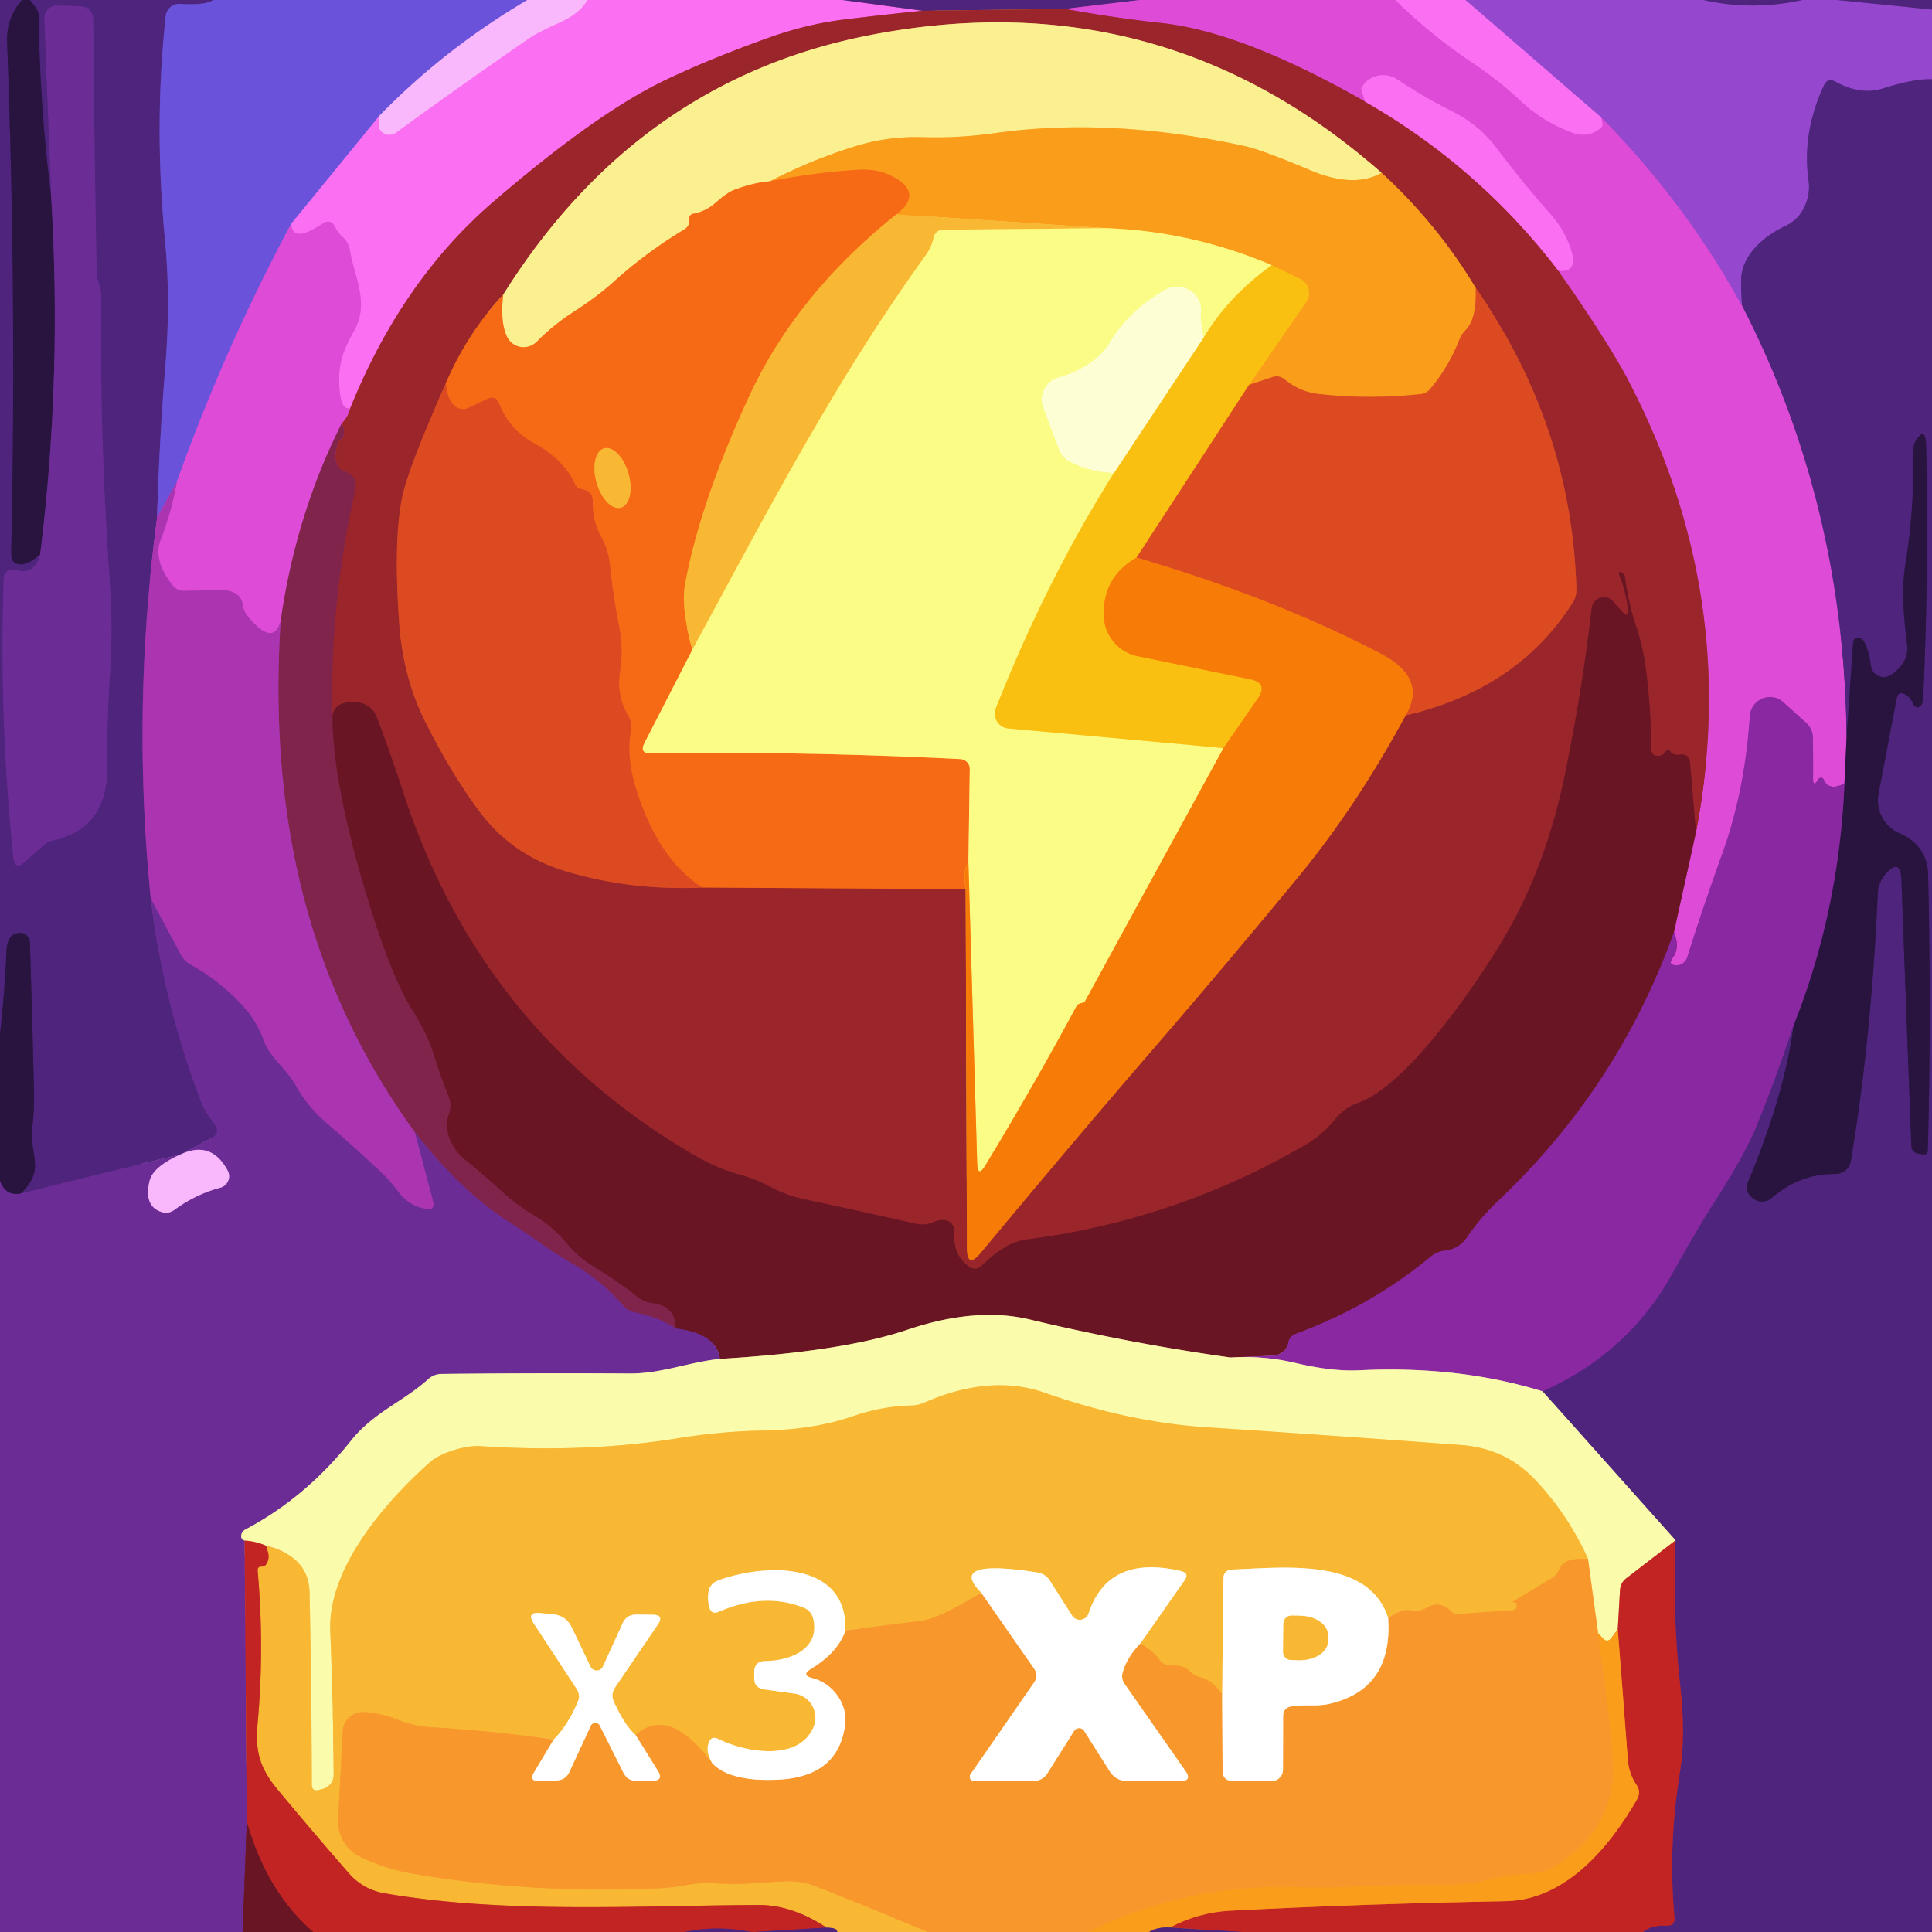 <?xml version="1.0" encoding="UTF-8" standalone="no"?>
<!DOCTYPE svg PUBLIC "-//W3C//DTD SVG 1.1//EN" "http://www.w3.org/Graphics/SVG/1.1/DTD/svg11.dtd">
<svg xmlns="http://www.w3.org/2000/svg" version="1.1" viewBox="0.00 0.00 128.00 128.00">
<rect x="0.00" y="0.00" width="128.00" height="128.00" fill="#333333" stroke="none"/>
<g stroke-width="2.00" fill="none" stroke-linecap="butt">
<path stroke="#3c1c5e" vector-effect="non-scaling-stroke" d="
  M 1.46 0.00
  Q 0.41 1.19 0.47 2.76
  Q 1.11 19.74 0.74 36.76
  Q 0.73 37.30 1.26 37.39
  Q 1.80 37.48 2.66 36.73"
/>
<path stroke="#5d288a" vector-effect="non-scaling-stroke" d="
  M 2.66 36.73
  Q 2.25 38.18 1.02 37.75
  A 0.59 0.58 9.9 0 0 0.25 38.29
  Q -0.07 47.54 0.89 56.83
  Q 0.98 57.68 1.63 57.11
  L 2.88 56.01
  A 1.45 1.40 -71.2 0 1 3.52 55.68
  Q 7.10 54.88 7.09 50.93
  Q 7.08 47.74 7.29 44.55
  Q 7.49 41.61 7.26 38.36
  Q 6.60 29.07 6.71 19.68
  C 6.71 19.04 6.41 18.61 6.40 18.00
  Q 6.24 9.38 6.18 1.38
  Q 6.17 0.44 5.24 0.41
  L 3.78 0.37
  A 0.83 0.82 90.0 0 0 2.93 1.23
  L 3.39 13.07"
/>
<path stroke="#3c1c5e" vector-effect="non-scaling-stroke" d="
  M 3.39 13.07
  Q 2.63 7.03 2.56 1.00
  Q 2.55 0.62 1.97 0.00"
/>
<path stroke="#5c3bac" vector-effect="non-scaling-stroke" d="
  M 14.13 0.00
  Q 13.64 0.36 11.92 0.26
  A 0.90 0.90 0.0 0 0 10.98 1.06
  Q 10.20 8.22 10.93 15.89
  Q 11.31 19.86 10.96 24.19
  Q 10.55 29.24 10.41 34.28"
/>
<path stroke="#7d2d97" vector-effect="non-scaling-stroke" d="
  M 10.41 34.28
  Q 8.72 46.96 9.99 59.54"
/>
<path stroke="#5d288a" vector-effect="non-scaling-stroke" d="
  M 9.99 59.54
  Q 10.83 66.52 13.36 73.09
  C 13.58 73.67 13.91 74.03 14.24 74.53
  Q 14.61 75.08 14.02 75.40
  L 12.00 76.47
  L 1.40 79.06"
/>
<path stroke="#3c1c5e" vector-effect="non-scaling-stroke" d="
  M 1.40 79.06
  C 3.06 77.42 1.92 76.55 2.14 74.70
  Q 2.28 73.49 2.25 72.25
  Q 2.13 67.23 1.98 62.45
  A 0.66 0.65 87.1 0 0 1.28 61.81
  Q 0.48 61.87 0.43 63.01
  Q 0.31 65.76 0.00 68.50"
/>
<path stroke="#4b206b" vector-effect="non-scaling-stroke" d="
  M 3.39 13.07
  Q 4.12 25.05 2.66 36.73"
/>
<path stroke="#b285eb" vector-effect="non-scaling-stroke" d="
  M 34.94 0.00
  Q 29.42 3.26 25.15 7.66"
/>
<path stroke="#b361e7" vector-effect="non-scaling-stroke" d="
  M 25.15 7.66
  L 19.30 14.82"
/>
<path stroke="#a44fd9" vector-effect="non-scaling-stroke" d="
  M 19.30 14.82
  Q 14.92 22.97 11.71 31.94"
/>
<path stroke="#8b44c6" vector-effect="non-scaling-stroke" d="
  M 11.71 31.94
  L 10.41 34.28"
/>
<path stroke="#fa94f7" vector-effect="non-scaling-stroke" d="
  M 38.92 0.00
  Q 38.44 0.88 37.10 1.49
  Q 35.64 2.14 35.06 2.54
  Q 30.61 5.61 26.24 8.79
  A 0.75 0.74 -31.2 0 1 25.13 8.52
  Q 25.05 8.36 25.15 7.66"
/>
<path stroke="#a54ab8" vector-effect="non-scaling-stroke" d="
  M 55.82 0.00
  L 61.12 0.71"
/>
<path stroke="#cb4b8f" vector-effect="non-scaling-stroke" d="
  M 61.12 0.71
  Q 58.49 0.98 55.95 1.29
  Q 53.50 1.59 51.04 2.46
  Q 47.08 3.87 44.07 5.31
  Q 39.48 7.51 32.65 13.40
  Q 26.61 18.61 23.20 27.06"
/>
<path stroke="#ec5ee5" vector-effect="non-scaling-stroke" d="
  M 23.20 27.06
  Q 22.60 27.22 22.49 25.73
  C 22.39 24.24 22.64 23.37 23.46 21.92
  C 24.49 20.09 23.49 18.40 23.18 16.57
  Q 23.09 16.06 22.71 15.71
  Q 22.39 15.42 22.21 15.06
  Q 21.92 14.45 21.35 14.83
  Q 19.34 16.16 19.30 14.82"
/>
<path stroke="#9638aa" vector-effect="non-scaling-stroke" d="
  M 75.51 0.00
  L 70.55 0.59"
/>
<path stroke="#742554" vector-effect="non-scaling-stroke" d="
  M 70.55 0.59
  L 61.12 0.71"
/>
<path stroke="#ec5ee5" vector-effect="non-scaling-stroke" d="
  M 92.45 0.00
  Q 94.83 2.34 97.55 4.15
  Q 99.30 5.32 100.69 6.63
  Q 102.25 8.11 104.27 8.82
  A 1.84 1.77 32.2 0 0 106.10 8.44
  Q 106.26 8.28 106.06 7.75"
/>
<path stroke="#b94ad3" vector-effect="non-scaling-stroke" d="
  M 106.06 7.75
  Q 111.59 13.34 115.42 20.25"
/>
<path stroke="#9638aa" vector-effect="non-scaling-stroke" d="
  M 115.42 20.25
  Q 122.21 33.47 122.34 48.84"
/>
<path stroke="#83308b" vector-effect="non-scaling-stroke" d="
  M 122.34 48.84
  L 122.20 51.91"
/>
<path stroke="#b33abc" vector-effect="non-scaling-stroke" d="
  M 122.20 51.91
  Q 121.18 52.44 120.84 51.67
  Q 120.75 51.48 120.57 51.54
  Q 120.51 51.57 120.47 51.62
  Q 120.11 52.24 120.12 51.53
  Q 120.13 50.26 120.11 48.90
  Q 120.10 48.29 119.65 47.88
  L 118.16 46.53
  A 1.34 1.33 -67.1 0 0 115.93 47.44
  Q 115.60 52.41 114.11 56.55
  Q 112.87 59.98 111.78 63.43
  Q 111.72 63.60 111.59 63.74
  Q 111.39 63.94 111.13 63.95
  Q 110.44 63.99 110.84 63.42
  Q 111.31 62.77 110.90 61.77"
/>
<path stroke="#a4307e" vector-effect="non-scaling-stroke" d="
  M 110.90 61.77
  L 112.36 55.15"
/>
<path stroke="#bc3881" vector-effect="non-scaling-stroke" d="
  M 112.36 55.15
  Q 115.37 39.53 107.85 25.15
  Q 106.58 22.73 103.24 17.93"
/>
<path stroke="#ec5ee5" vector-effect="non-scaling-stroke" d="
  M 103.24 17.93
  Q 104.84 18.12 103.81 15.85
  Q 103.40 14.95 102.74 14.21
  Q 100.80 12.01 99.10 9.75
  Q 97.97 8.27 96.25 7.40
  Q 94.26 6.40 92.59 5.27
  A 1.69 1.64 30.6 0 0 90.18 5.85
  Q 90.17 5.87 90.42 6.72"
/>
<path stroke="#bc3881" vector-effect="non-scaling-stroke" d="
  M 90.42 6.72
  Q 82.36 2.12 76.99 1.53
  Q 73.86 1.19 70.55 0.59"
/>
<path stroke="#c85ce1" vector-effect="non-scaling-stroke" d="
  M 97.10 0.00
  L 106.06 7.75"
/>
<path stroke="#7236a6" vector-effect="non-scaling-stroke" d="
  M 112.85 0.00
  Q 116.14 0.73 119.41 0.00"
/>
<path stroke="#7236a6" vector-effect="non-scaling-stroke" d="
  M 121.71 0.00
  L 128.00 0.63"
/>
<path stroke="#7236a6" vector-effect="non-scaling-stroke" d="
  M 128.00 5.25
  Q 126.76 5.21 124.75 5.86
  Q 123.28 6.33 121.60 5.41
  Q 121.08 5.13 120.84 5.66
  Q 119.38 8.80 119.82 11.94
  Q 119.97 13.04 119.38 14.01
  Q 119.01 14.63 118.25 14.99
  A 5.11 3.31 -15.5 0 0 115.38 18.22
  Q 115.31 18.84 115.42 20.25"
/>
<path stroke="#cb4b8f" vector-effect="non-scaling-stroke" d="
  M 90.42 6.72
  Q 97.97 11.04 103.24 17.93"
/>
<path stroke="#821d27" vector-effect="non-scaling-stroke" d="
  M 112.36 55.15
  L 111.97 50.56
  Q 111.91 49.90 111.26 50.00
  Q 110.87 50.06 110.67 49.80
  Q 110.49 49.55 110.34 49.82
  Q 110.22 50.03 109.94 50.07
  Q 109.39 50.14 109.39 49.59
  Q 109.39 47.10 109.06 44.45
  Q 108.87 42.91 108.38 41.44
  Q 107.84 39.78 107.65 38.19
  Q 107.64 38.10 107.57 38.04
  Q 107.53 38.00 107.49 37.97
  Q 107.16 37.77 107.30 38.13
  Q 107.72 39.23 107.85 40.30
  Q 107.94 41.07 107.43 40.48
  L 106.88 39.85
  A 0.82 0.82 0.0 0 0 105.45 40.30
  Q 104.85 45.64 103.65 51.46
  Q 102.40 57.48 99.61 62.20
  C 97.82 65.22 93.23 71.93 89.98 73.07
  Q 89.09 73.38 88.48 74.13
  Q 87.65 75.17 86.52 75.83
  Q 77.90 80.86 68.01 82.12
  Q 66.62 82.29 65.04 83.83
  Q 64.64 84.22 64.19 83.89
  Q 63.13 83.12 63.24 81.61
  A 0.73 0.72 5.4 0 0 62.60 80.84
  Q 62.24 80.80 61.89 80.95
  Q 61.29 81.22 60.65 81.07
  Q 57.02 80.25 53.22 79.44
  Q 52.06 79.19 51.01 78.62
  Q 50.06 78.11 49.03 77.83
  Q 47.48 77.40 46.05 76.57
  Q 31.79 68.28 26.65 52.31
  Q 25.87 49.90 24.96 47.51
  A 1.53 1.52 -7.9 0 0 23.66 46.53
  Q 22.11 46.41 22.03 47.48"
/>
<path stroke="#8d253b" vector-effect="non-scaling-stroke" d="
  M 22.03 47.48
  Q 21.81 40.14 23.55 32.39
  A 0.97 0.96 -74.8 0 0 22.91 31.26
  Q 21.84 30.90 22.44 29.19
  Q 23.01 28.96 22.65 28.04"
/>
<path stroke="#bc3881" vector-effect="non-scaling-stroke" d="
  M 22.65 28.04
  Q 23.06 27.61 23.20 27.06"
/>
<path stroke="#c94820" vector-effect="non-scaling-stroke" d="
  M 33.34 19.52
  Q 30.94 22.11 29.54 25.39"
/>
<path stroke="#bb3826" vector-effect="non-scaling-stroke" d="
  M 29.54 25.39
  Q 27.01 31.08 26.63 33.01
  Q 26.06 35.95 26.45 41.33
  Q 26.71 44.93 28.21 47.89
  Q 30.06 51.55 31.91 53.95
  Q 34.02 56.69 37.50 57.73
  Q 41.81 59.02 46.51 58.80"
/>
<path stroke="#c94820" vector-effect="non-scaling-stroke" d="
  M 46.51 58.80
  L 63.98 58.91"
/>
<path stroke="#c95019" vector-effect="non-scaling-stroke" d="
  M 63.98 58.91
  L 64.06 82.67
  Q 64.07 84.10 64.98 83.00
  Q 71.02 75.73 76.32 69.59
  Q 80.92 64.27 85.94 58.19
  Q 89.84 53.47 93.13 47.39"
/>
<path stroke="#bb3826" vector-effect="non-scaling-stroke" d="
  M 93.13 47.39
  Q 100.55 45.68 104.19 39.93
  Q 104.46 39.51 104.44 39.01
  Q 104.14 28.24 97.77 19.08"
/>
<path stroke="#ca6123" vector-effect="non-scaling-stroke" d="
  M 97.77 19.08
  Q 95.22 14.83 91.53 11.45"
/>
<path stroke="#cb8b5d" vector-effect="non-scaling-stroke" d="
  M 91.53 11.45
  Q 76.97 -1.39 57.72 2.31
  Q 42.26 5.28 33.34 19.52"
/>
<path stroke="#fbc756" vector-effect="non-scaling-stroke" d="
  M 91.53 11.45
  Q 89.70 12.50 86.79 11.27
  Q 83.60 9.93 82.52 9.69
  Q 73.58 7.74 65.92 8.82
  Q 63.49 9.16 61.18 9.09
  Q 58.86 9.01 56.66 9.69
  Q 53.80 10.58 51.02 12.01"
/>
<path stroke="#f9ad53" vector-effect="non-scaling-stroke" d="
  M 51.02 12.01
  Q 49.90 12.10 48.62 12.59
  Q 48.17 12.76 47.39 13.45
  Q 46.75 14.01 45.94 14.16
  Q 45.64 14.22 45.67 14.53
  Q 45.71 14.98 45.32 15.21
  Q 42.82 16.72 40.70 18.63
  Q 39.54 19.68 38.02 20.65
  Q 36.68 21.51 35.56 22.64
  A 1.22 1.22 0.0 0 1 33.60 22.33
  Q 33.13 21.38 33.34 19.52"
/>
<path stroke="#eb741f" vector-effect="non-scaling-stroke" d="
  M 97.77 19.08
  Q 97.85 21.11 97.11 21.86
  Q 96.83 22.14 96.69 22.50
  Q 95.98 24.31 94.76 25.77
  Q 94.51 26.07 94.13 26.11
  Q 90.74 26.48 87.41 26.11
  Q 86.11 25.97 85.14 25.16
  Q 84.75 24.83 84.27 24.99
  L 82.76 25.49"
/>
<path stroke="#faae16" vector-effect="non-scaling-stroke" d="
  M 82.76 25.49
  L 86.55 20.00
  A 1.03 1.03 0.0 0 0 86.16 18.49
  L 84.26 17.57"
/>
<path stroke="#fbcd50" vector-effect="non-scaling-stroke" d="
  M 84.26 17.57
  Q 78.95 15.32 73.32 15.12"
/>
<path stroke="#f9ab28" vector-effect="non-scaling-stroke" d="
  M 73.32 15.12
  L 59.39 14.20"
/>
<path stroke="#f98418" vector-effect="non-scaling-stroke" d="
  M 59.39 14.20
  Q 61.27 12.74 58.99 11.62
  Q 58.10 11.18 56.88 11.25
  Q 54.12 11.40 51.02 12.01"
/>
<path stroke="#f89125" vector-effect="non-scaling-stroke" d="
  M 59.39 14.20
  Q 52.74 19.50 49.60 26.33
  Q 46.35 33.39 45.38 38.75
  Q 45.11 40.24 45.87 43.05"
/>
<path stroke="#f9b34d" vector-effect="non-scaling-stroke" d="
  M 45.87 43.05
  L 42.70 49.22
  Q 42.33 49.93 43.14 49.92
  Q 53.11 49.76 63.62 50.29
  A 0.66 0.65 1.8 0 1 64.25 50.95
  L 64.16 57.19"
/>
<path stroke="#f7730e" vector-effect="non-scaling-stroke" d="
  M 64.16 57.19
  Q 63.77 57.55 63.98 58.91"
/>
<path stroke="#ea5a1c" vector-effect="non-scaling-stroke" d="
  M 46.51 58.80
  Q 43.52 56.84 42.10 52.14
  Q 41.48 50.07 41.80 48.43
  Q 41.90 47.90 41.63 47.44
  Q 40.84 46.11 41.07 44.55
  Q 41.32 42.93 41.01 41.45
  Q 40.61 39.46 40.41 37.43
  Q 40.31 36.46 39.85 35.61
  Q 39.23 34.49 39.28 33.28
  Q 39.31 32.47 38.50 32.40
  Q 38.24 32.38 38.13 32.14
  Q 37.37 30.46 35.44 29.40
  Q 33.74 28.48 33.07 26.75
  Q 32.85 26.17 32.29 26.43
  L 31.04 27.02
  Q 30.55 27.25 30.13 26.90
  Q 29.63 26.49 29.54 25.39"
/>
<path stroke="#fade4b" vector-effect="non-scaling-stroke" d="
  M 84.26 17.57
  Q 81.40 19.62 79.74 22.37"
/>
<path stroke="#fcfdac" vector-effect="non-scaling-stroke" d="
  M 79.74 22.37
  Q 79.50 21.18 79.56 20.70
  A 1.62 1.55 -12.5 0 0 77.13 19.23
  Q 74.78 20.61 73.54 22.68
  C 72.82 23.89 71.42 24.65 70.13 25.01
  A 1.52 1.51 72.0 0 0 69.12 27.00
  L 70.19 29.84
  A 1.37 1.34 4.0 0 0 70.82 30.55
  Q 72.25 31.30 73.80 31.34"
/>
<path stroke="#fade4b" vector-effect="non-scaling-stroke" d="
  M 73.80 31.34
  Q 69.34 38.42 65.98 46.92
  A 0.98 0.98 0.0 0 0 66.80 48.26
  L 81.06 49.56"
/>
<path stroke="#f9bc46" vector-effect="non-scaling-stroke" d="
  M 81.06 49.56
  L 71.89 66.33
  Q 71.83 66.43 71.71 66.45
  Q 71.57 66.46 71.46 66.53
  Q 71.37 66.59 71.32 66.67
  Q 68.48 71.94 65.29 77.20
  Q 64.77 78.07 64.74 77.06
  L 64.16 57.19"
/>
<path stroke="#fada5d" vector-effect="non-scaling-stroke" d="
  M 73.32 15.12
  L 62.52 15.22
  Q 61.97 15.23 61.85 15.77
  Q 61.71 16.39 61.35 16.89
  C 55.28 25.29 50.72 34.12 45.87 43.05"
/>
<path stroke="#ea6315" vector-effect="non-scaling-stroke" d="
  M 93.13 47.39
  Q 94.59 44.93 91.47 43.30
  Q 84.45 39.63 75.30 36.94"
/>
<path stroke="#eb851a" vector-effect="non-scaling-stroke" d="
  M 82.76 25.49
  L 75.30 36.94"
/>
<path stroke="#f89d0c" vector-effect="non-scaling-stroke" d="
  M 75.30 36.94
  Q 73.04 38.23 73.13 40.82
  A 2.80 2.80 0.0 0 0 75.36 43.47
  L 82.82 45.00
  Q 84.04 45.25 83.33 46.28
  L 81.06 49.56"
/>
<path stroke="#fbdf72" vector-effect="non-scaling-stroke" d="
  M 73.80 31.34
  L 79.74 22.37"
/>
<path stroke="#882451" vector-effect="non-scaling-stroke" d="
  M 108.86 128.00
  Q 109.43 127.54 110.41 127.58
  Q 110.99 127.61 110.94 127.03
  Q 110.50 122.31 111.31 117.34
  Q 111.69 114.98 111.32 111.68
  Q 110.81 107.18 111.01 102.05"
/>
<path stroke="#a59095" vector-effect="non-scaling-stroke" d="
  M 111.01 102.05
  L 102.20 92.18"
/>
<path stroke="#6c268f" vector-effect="non-scaling-stroke" d="
  M 102.20 92.18
  Q 107.84 89.66 110.74 84.47
  Q 112.40 81.49 113.63 79.56
  Q 115.63 76.45 116.37 74.63
  Q 117.68 71.42 118.83 67.93"
/>
<path stroke="#3c1c5e" vector-effect="non-scaling-stroke" d="
  M 118.83 67.93
  Q 118.24 72.48 115.84 78.24
  Q 115.51 79.03 116.28 79.48
  A 0.93 0.91 -49.3 0 0 117.35 79.39
  Q 119.28 77.74 121.60 77.78
  A 1.02 1.01 4.9 0 0 122.62 76.93
  Q 123.98 68.83 124.41 59.17
  Q 124.45 58.43 124.94 57.89
  Q 125.91 56.81 125.97 58.26
  L 126.63 75.91
  A 0.55 0.55 0.0 0 0 127.11 76.44
  L 127.46 76.48
  A 0.23 0.23 0.0 0 0 127.72 76.26
  Q 127.96 67.39 127.74 57.90
  C 127.71 56.66 127.01 55.70 125.89 55.23
  A 2.39 2.39 0.0 0 1 124.46 52.57
  L 125.66 46.28
  Q 125.76 45.74 126.24 46.02
  Q 126.55 46.20 126.70 46.54
  Q 126.75 46.66 126.84 46.76
  Q 126.98 46.92 127.11 46.85
  Q 127.39 46.70 127.41 46.38
  Q 127.80 37.87 127.61 29.56
  Q 127.57 28.07 126.83 29.37
  Q 126.76 29.49 126.77 30.50
  Q 126.79 33.97 126.23 37.44
  C 125.95 39.17 126.14 40.98 126.35 42.71
  Q 126.45 43.54 125.90 44.17
  Q 125.19 45.00 124.61 44.84
  Q 124.01 44.68 123.93 43.99
  Q 123.85 43.22 123.51 42.53
  Q 123.43 42.36 123.25 42.30
  Q 122.80 42.14 122.77 42.62
  L 122.34 48.84"
/>
<path stroke="#f89125" vector-effect="non-scaling-stroke" d="
  M 41.139 33.632
  A 2.04 1.10 74.1 0 0 41.638 31.369
  A 2.04 1.10 74.1 0 0 40.021 29.708
  A 2.04 1.10 74.1 0 0 39.522 31.971
  A 2.04 1.10 74.1 0 0 41.139 33.632"
/>
<path stroke="#af3892" vector-effect="non-scaling-stroke" d="
  M 22.65 28.04
  Q 19.60 34.08 18.59 41.19"
/>
<path stroke="#c440c4" vector-effect="non-scaling-stroke" d="
  M 18.59 41.19
  Q 18.10 42.85 16.45 40.88
  Q 16.14 40.51 16.08 40.04
  Q 16.01 39.57 15.60 39.32
  Q 15.24 39.11 14.83 39.11
  Q 13.51 39.11 12.21 39.15
  A 0.97 0.96 70.1 0 1 11.43 38.78
  Q 10.11 37.10 10.65 35.74
  Q 11.37 33.89 11.71 31.94"
/>
<path stroke="#751d38" vector-effect="non-scaling-stroke" d="
  M 22.03 47.48
  Q 22.05 51.99 24.39 59.63
  Q 25.97 64.81 27.37 67.00
  Q 28.31 68.49 28.70 69.75
  Q 29.18 71.28 29.73 72.65
  Q 29.96 73.23 29.74 73.82
  Q 29.50 74.51 29.72 75.22
  Q 30.01 76.19 30.88 76.88
  Q 32.10 77.87 33.17 78.86
  Q 34.20 79.81 35.44 80.55
  Q 36.62 81.25 37.58 82.41
  Q 38.33 83.32 39.46 84.00
  Q 41.00 84.94 42.26 85.94
  Q 42.68 86.27 43.21 86.34
  Q 44.75 86.52 44.77 88.02"
/>
<path stroke="#762871" vector-effect="non-scaling-stroke" d="
  M 44.77 88.02
  Q 43.53 87.22 42.09 86.96
  Q 41.61 86.88 41.29 86.51
  Q 39.86 84.84 37.89 83.70
  Q 36.82 83.08 35.81 82.37
  Q 34.83 81.67 33.77 80.99
  Q 30.54 78.94 27.49 75.02"
/>
<path stroke="#962d7e" vector-effect="non-scaling-stroke" d="
  M 27.49 75.02
  C 20.17 64.95 17.81 53.59 18.59 41.19"
/>
<path stroke="#591e70" vector-effect="non-scaling-stroke" d="
  M 118.83 67.93
  Q 121.84 60.37 122.20 51.91"
/>
<path stroke="#8c31a3" vector-effect="non-scaling-stroke" d="
  M 27.49 75.02
  L 28.69 79.55
  Q 28.86 80.22 28.19 80.09
  Q 27.08 79.90 26.38 78.95
  Q 25.86 78.25 25.24 77.66
  Q 23.48 76.00 21.65 74.42
  Q 20.36 73.31 19.58 71.90
  C 18.94 70.75 17.90 70.13 17.45 68.89
  Q 16.99 67.64 16.10 66.66
  Q 14.60 65.01 12.64 63.92
  A 1.61 1.61 0.0 0 1 11.98 63.26
  L 9.99 59.54"
/>
<path stroke="#7a1f63" vector-effect="non-scaling-stroke" d="
  M 110.90 61.77
  Q 107.23 72.01 99.28 79.54
  Q 98.08 80.68 97.18 81.99
  Q 96.66 82.76 95.71 82.86
  A 1.76 1.71 21.2 0 0 94.81 83.24
  Q 90.85 86.53 85.83 88.38
  A 0.75 0.74 -5.5 0 0 85.35 88.96
  Q 85.30 89.25 85.11 89.46
  Q 84.78 89.80 84.31 89.82
  L 81.52 89.94"
/>
<path stroke="#b38868" vector-effect="non-scaling-stroke" d="
  M 81.52 89.94
  Q 74.84 89.00 68.22 87.42
  Q 64.66 86.57 60.09 88.11
  Q 55.82 89.55 47.70 90.03"
/>
<path stroke="#6b215d" vector-effect="non-scaling-stroke" d="
  M 47.70 90.03
  Q 47.45 88.33 44.77 88.02"
/>
<path stroke="#c292a7" vector-effect="non-scaling-stroke" d="
  M 102.20 92.18
  Q 96.62 90.46 90.00 90.79
  Q 88.24 90.87 85.82 90.30
  Q 83.71 89.80 81.52 89.94"
/>
<path stroke="#b494a1" vector-effect="non-scaling-stroke" d="
  M 47.70 90.03
  C 45.60 90.25 43.83 91.01 41.73 91.00
  Q 35.48 90.96 29.27 91.03
  Q 28.76 91.03 28.38 91.37
  C 26.67 92.90 24.75 93.57 23.24 95.47
  Q 20.24 99.23 16.25 101.34
  Q 15.99 101.48 15.98 101.77
  Q 15.98 102.00 16.21 102.07"
/>
<path stroke="#97285d" vector-effect="non-scaling-stroke" d="
  M 16.21 102.07
  L 16.35 120.70"
/>
<path stroke="#6b215d" vector-effect="non-scaling-stroke" d="
  M 16.35 120.70
  L 16.07 128.00"
/>
<path stroke="#4b206b" vector-effect="non-scaling-stroke" d="
  M 0.00 78.24
  Q 0.41 79.29 1.40 79.06"
/>
<path stroke="#b372c9" vector-effect="non-scaling-stroke" d="
  M 12.00 76.47
  Q 10.14 77.29 9.91 78.24
  Q 9.52 79.90 10.68 80.29
  Q 11.15 80.45 11.56 80.15
  Q 12.99 79.11 14.59 78.69
  A 0.79 0.78 -21.2 0 0 15.09 77.57
  Q 14.01 75.54 12.00 76.47"
/>
<path stroke="#df9068" vector-effect="non-scaling-stroke" d="
  M 111.01 102.05
  L 107.75 104.56
  Q 107.36 104.86 107.33 105.35
  L 107.18 107.95"
/>
<path stroke="#fbcc64" vector-effect="non-scaling-stroke" d="
  M 107.18 107.95
  L 106.76 108.51
  Q 106.49 108.87 106.19 108.54
  L 105.88 108.21"
/>
<path stroke="#faca6c" vector-effect="non-scaling-stroke" d="
  M 105.88 108.21
  L 105.21 103.29"
/>
<path stroke="#fada70" vector-effect="non-scaling-stroke" d="
  M 105.21 103.29
  Q 103.89 100.34 101.70 98.03
  Q 99.74 95.96 96.83 95.74
  Q 88.65 95.13 79.91 94.56
  Q 74.77 94.22 69.23 92.28
  Q 65.61 91.01 61.21 92.94
  Q 60.81 93.11 60.38 93.12
  Q 58.43 93.17 56.60 93.80
  Q 53.95 94.73 50.54 94.78
  Q 47.85 94.82 44.91 95.29
  Q 38.81 96.27 31.83 95.81
  C 30.89 95.74 29.23 96.22 28.49 96.87
  C 25.42 99.61 21.72 103.93 21.88 108.05
  Q 22.08 113.05 22.11 117.60
  A 0.96 0.95 -7.5 0 1 21.40 118.52
  L 21.12 118.59
  Q 20.67 118.71 20.66 118.24
  Q 20.64 111.61 20.51 105.51
  Q 20.46 103.12 17.63 102.41"
/>
<path stroke="#df9068" vector-effect="non-scaling-stroke" d="
  M 17.63 102.41
  Q 16.94 102.11 16.21 102.07"
/>
<path stroke="#f8a830" vector-effect="non-scaling-stroke" d="
  M 105.21 103.29
  Q 103.61 103.18 103.31 103.95
  Q 103.14 104.36 102.77 104.58
  L 100.25 106.10
  A 0.03 0.03 0.0 0 0 100.27 106.16
  Q 100.48 106.11 100.49 106.37
  A 0.29 0.29 0.0 0 1 100.22 106.68
  L 96.63 106.93
  Q 96.32 106.95 96.11 106.73
  Q 95.39 106.01 94.50 106.53
  Q 94.05 106.80 93.54 106.70
  Q 92.80 106.55 91.97 107.21"
/>
<path stroke="#fcdc9a" vector-effect="non-scaling-stroke" d="
  M 91.97 107.21
  C 90.69 103.11 84.87 103.88 81.57 103.99
  A 0.53 0.53 0.0 0 0 81.06 104.52
  L 80.97 112.26"
/>
<path stroke="#f8a830" vector-effect="non-scaling-stroke" d="
  M 80.97 112.26
  Q 80.33 111.31 79.52 111.12
  Q 79.16 111.03 78.89 110.78
  Q 78.37 110.27 77.65 110.34
  Q 77.16 110.39 76.85 110.00
  Q 76.28 109.27 75.56 108.87"
/>
<path stroke="#fcdc9a" vector-effect="non-scaling-stroke" d="
  M 75.56 108.87
  L 78.48 104.70
  Q 78.81 104.23 78.25 104.09
  Q 73.42 102.96 72.12 106.90
  A 0.61 0.61 0.0 0 1 71.03 107.04
  L 69.56 104.73
  Q 69.27 104.27 68.72 104.18
  Q 62.72 103.24 65.01 105.52"
/>
<path stroke="#f8a830" vector-effect="non-scaling-stroke" d="
  M 65.01 105.52
  Q 62.20 107.24 61.01 107.39
  Q 58.55 107.69 56.01 108.02"
/>
<path stroke="#fcdc9a" vector-effect="non-scaling-stroke" d="
  M 56.01 108.02
  C 56.14 103.40 50.67 103.57 47.58 104.71
  Q 47.00 104.93 46.93 105.55
  Q 46.87 106.01 46.99 106.46
  Q 47.12 107.00 47.63 106.78
  Q 50.61 105.48 53.22 106.50
  Q 53.75 106.70 53.88 107.25
  C 54.35 109.29 52.31 110.03 50.70 110.05
  Q 49.98 110.06 49.97 110.78
  L 49.97 111.14
  Q 49.95 111.84 50.65 111.93
  L 52.62 112.20
  A 1.62 1.61 15.6 0 1 53.89 114.45
  C 52.88 116.75 49.32 116.08 47.61 115.22
  Q 47.11 114.97 46.94 115.50
  Q 46.74 116.07 47.19 116.82"
/>
<path stroke="#f8a830" vector-effect="non-scaling-stroke" d="
  M 47.19 116.82
  Q 44.33 112.97 42.11 114.95"
/>
<path stroke="#fcdc9a" vector-effect="non-scaling-stroke" d="
  M 42.11 114.95
  Q 41.36 114.28 40.67 112.74
  Q 40.45 112.25 40.75 111.80
  L 43.59 107.62
  Q 44.01 107.00 43.26 106.98
  L 42.18 106.97
  Q 41.52 106.96 41.25 107.55
  L 39.94 110.42
  A 0.45 0.45 0.0 0 1 39.13 110.43
  L 37.88 107.82
  Q 37.50 107.03 36.62 106.95
  L 35.80 106.87
  Q 34.85 106.78 35.37 107.57
  L 38.20 111.89
  Q 38.48 112.32 38.27 112.78
  Q 37.56 114.40 36.68 115.25"
/>
<path stroke="#f8a830" vector-effect="non-scaling-stroke" d="
  M 36.68 115.25
  Q 32.60 114.67 28.66 114.44
  Q 27.43 114.37 26.42 113.96
  Q 25.33 113.52 24.15 113.43
  A 1.34 1.33 3.8 0 0 22.71 114.69
  L 22.40 120.54
  A 2.61 2.61 0.0 0 0 23.86 123.02
  Q 25.53 123.84 27.58 124.18
  Q 35.36 125.48 43.54 125.11
  Q 44.54 125.07 45.50 124.89
  Q 46.52 124.71 47.43 124.78
  C 49.09 124.91 50.49 124.70 52.12 124.64
  Q 53.10 124.61 54.05 124.98
  Q 57.63 126.38 61.46 128.00"
/>
<path stroke="#a36e59" vector-effect="non-scaling-stroke" d="
  M 55.46 128.00
  Q 55.53 127.73 54.75 127.71"
/>
<path stroke="#dd6e2c" vector-effect="non-scaling-stroke" d="
  M 54.75 127.71
  Q 52.47 126.20 50.25 126.21
  C 42.26 126.25 33.40 126.81 25.44 125.43
  A 3.97 3.95 -15.6 0 1 23.14 124.14
  Q 20.69 121.33 18.34 118.50
  C 17.22 117.14 16.90 115.99 17.06 114.26
  Q 17.53 109.19 17.07 104.07
  Q 17.05 103.77 17.34 103.79
  Q 17.52 103.79 17.62 103.66
  Q 17.88 103.29 17.75 102.82
  Q 17.69 102.64 17.63 102.41"
/>
<path stroke="#882451" vector-effect="non-scaling-stroke" d="
  M 54.75 127.71
  L 49.97 128.00"
/>
<path stroke="#882451" vector-effect="non-scaling-stroke" d="
  M 49.77 128.00
  Q 47.51 127.54 45.36 128.00"
/>
<path stroke="#961d24" vector-effect="non-scaling-stroke" d="
  M 20.75 128.00
  Q 17.69 125.37 16.35 120.70"
/>
<path stroke="#882451" vector-effect="non-scaling-stroke" d="
  M 82.27 128.00
  L 77.52 127.70"
/>
<path stroke="#de6120" vector-effect="non-scaling-stroke" d="
  M 77.52 127.70
  Q 79.40 126.70 81.50 126.59
  Q 90.38 126.13 99.75 125.96
  C 103.73 125.89 106.63 122.38 108.46 119.21
  Q 108.74 118.72 108.42 118.25
  C 108.07 117.73 107.88 117.15 107.84 116.53
  Q 107.53 112.31 107.18 107.95"
/>
<path stroke="#f99b24" vector-effect="non-scaling-stroke" d="
  M 105.88 108.21
  Q 106.85 115.24 106.87 117.26
  Q 106.90 120.97 103.33 123.46
  Q 102.36 124.13 101.17 124.15
  Q 100.00 124.16 98.79 124.48
  Q 97.05 124.95 95.26 124.89
  C 92.16 124.80 89.27 125.14 85.92 125.03
  Q 78.69 124.79 72.08 128.00"
/>
<path stroke="#fccc96" vector-effect="non-scaling-stroke" d="
  M 36.68 115.25
  L 35.39 117.41
  Q 35.02 118.03 35.74 118.00
  L 36.86 117.96
  Q 37.48 117.94 37.73 117.38
  L 39.14 114.34
  A 0.33 0.33 0.0 0 1 39.74 114.33
  L 41.30 117.44
  Q 41.58 118.00 42.20 117.99
  L 43.23 117.98
  Q 43.98 117.97 43.59 117.33
  L 42.11 114.95"
/>
<path stroke="#fccc96" vector-effect="non-scaling-stroke" d="
  M 47.19 116.82
  Q 48.37 118.05 51.50 117.91
  Q 55.55 117.74 55.99 114.26
  C 56.17 112.86 55.15 111.51 53.82 111.18
  Q 53.05 110.98 53.73 110.57
  Q 55.54 109.46 56.01 108.02"
/>
<path stroke="#fccc96" vector-effect="non-scaling-stroke" d="
  M 65.01 105.52
  L 68.51 110.55
  Q 68.83 111.01 68.51 111.47
  L 64.30 117.55
  A 0.29 0.28 -72.5 0 0 64.53 118.00
  L 68.46 118.00
  A 1.10 1.09 15.8 0 0 69.39 117.49
  L 71.16 114.68
  A 0.40 0.39 -44.7 0 1 71.83 114.68
  L 73.54 117.38
  A 1.34 1.32 -15.9 0 0 74.67 118.00
  L 78.19 118.00
  Q 79.01 118.00 78.53 117.32
  L 74.51 111.57
  Q 74.26 111.21 74.38 110.80
  Q 74.66 109.80 75.56 108.87"
/>
<path stroke="#fccc96" vector-effect="non-scaling-stroke" d="
  M 80.97 112.26
  L 81.00 117.29
  Q 81.00 118.00 81.71 118.00
  L 84.25 118.00
  A 0.75 0.75 0.0 0 0 85.00 117.25
  L 85.01 113.70
  Q 85.02 113.15 85.56 113.05
  C 86.35 112.91 87.18 113.07 87.99 112.90
  Q 92.28 111.97 91.97 107.21"
/>
<path stroke="#fcdc9a" vector-effect="non-scaling-stroke" d="
  M 85.03 107.57
  L 85.01 109.43
  A 0.54 0.54 0.0 0 0 85.54 109.98
  L 86.09 109.99
  A 1.87 1.27 0.6 0 0 87.98 108.74
  L 87.98 108.34
  A 1.87 1.27 0.6 0 0 86.13 107.05
  L 85.58 107.04
  A 0.54 0.54 0.0 0 0 85.03 107.57"
/>
<path stroke="#a4614c" vector-effect="non-scaling-stroke" d="
  M 77.52 127.70
  Q 76.65 127.66 76.13 128.00"
/>
</g>
<path fill="#4e247d" d="
  M 0.00 0.00
  L 1.46 0.00
  Q 0.41 1.19 0.47 2.76
  Q 1.11 19.74 0.74 36.76
  Q 0.73 37.30 1.26 37.39
  Q 1.80 37.48 2.66 36.73
  Q 2.25 38.18 1.02 37.75
  A 0.59 0.58 9.9 0 0 0.25 38.29
  Q -0.07 47.54 0.89 56.83
  Q 0.98 57.68 1.63 57.11
  L 2.88 56.01
  A 1.45 1.40 -71.2 0 1 3.52 55.68
  Q 7.10 54.88 7.09 50.93
  Q 7.08 47.74 7.29 44.55
  Q 7.49 41.61 7.26 38.36
  Q 6.60 29.07 6.71 19.68
  C 6.71 19.04 6.41 18.61 6.40 18.00
  Q 6.24 9.38 6.18 1.38
  Q 6.17 0.44 5.24 0.41
  L 3.78 0.37
  A 0.83 0.82 90.0 0 0 2.93 1.23
  L 3.39 13.07
  Q 2.63 7.03 2.56 1.00
  Q 2.55 0.62 1.97 0.00
  L 14.13 0.00
  Q 13.64 0.36 11.92 0.26
  A 0.90 0.90 0.0 0 0 10.98 1.06
  Q 10.20 8.22 10.93 15.89
  Q 11.31 19.86 10.96 24.19
  Q 10.55 29.24 10.41 34.28
  Q 8.72 46.96 9.99 59.54
  Q 10.83 66.52 13.36 73.09
  C 13.58 73.67 13.91 74.03 14.24 74.53
  Q 14.61 75.08 14.02 75.40
  L 12.00 76.47
  L 1.40 79.06
  C 3.06 77.42 1.92 76.55 2.14 74.70
  Q 2.28 73.49 2.25 72.25
  Q 2.13 67.23 1.98 62.45
  A 0.66 0.65 87.1 0 0 1.28 61.81
  Q 0.48 61.87 0.43 63.01
  Q 0.31 65.76 0.00 68.50
  L 0.00 0.00
  Z"
/>
<path fill="#29143f" d="
  M 1.46 0.00
  L 1.97 0.00
  Q 2.55 0.62 2.56 1.00
  Q 2.63 7.03 3.39 13.07
  Q 4.12 25.05 2.66 36.73
  Q 1.80 37.48 1.26 37.39
  Q 0.73 37.30 0.74 36.76
  Q 1.11 19.74 0.47 2.76
  Q 0.41 1.19 1.46 0.00
  Z"
/>
<path fill="#6a52db" d="
  M 14.13 0.00
  L 34.94 0.00
  Q 29.42 3.26 25.15 7.66
  L 19.30 14.82
  Q 14.92 22.97 11.71 31.94
  L 10.41 34.28
  Q 10.55 29.24 10.96 24.19
  Q 11.31 19.86 10.93 15.89
  Q 10.20 8.22 10.98 1.06
  A 0.90 0.90 0.0 0 1 11.92 0.26
  Q 13.64 0.36 14.13 0.00
  Z"
/>
<path fill="#f9b8fb" d="
  M 34.94 0.00
  L 38.92 0.00
  Q 38.44 0.88 37.10 1.49
  Q 35.64 2.14 35.06 2.54
  Q 30.61 5.61 26.24 8.79
  A 0.75 0.74 -31.2 0 1 25.13 8.52
  Q 25.05 8.36 25.15 7.66
  Q 29.42 3.26 34.94 0.00
  Z"
/>
<path fill="#fb70f3" d="
  M 38.92 0.00
  L 55.82 0.00
  L 61.12 0.71
  Q 58.49 0.98 55.95 1.29
  Q 53.50 1.59 51.04 2.46
  Q 47.08 3.87 44.07 5.31
  Q 39.48 7.51 32.65 13.40
  Q 26.61 18.61 23.20 27.06
  Q 22.60 27.22 22.49 25.73
  C 22.39 24.24 22.64 23.37 23.46 21.92
  C 24.49 20.09 23.49 18.40 23.18 16.57
  Q 23.09 16.06 22.71 15.71
  Q 22.39 15.42 22.21 15.06
  Q 21.92 14.45 21.35 14.83
  Q 19.34 16.16 19.30 14.82
  L 25.15 7.66
  Q 25.05 8.36 25.13 8.52
  A 0.75 0.74 -31.2 0 0 26.24 8.79
  Q 30.61 5.61 35.06 2.54
  Q 35.64 2.14 37.10 1.49
  Q 38.44 0.88 38.92 0.00
  Z"
/>
<path fill="#4e247d" d="
  M 55.82 0.00
  L 75.51 0.00
  L 70.55 0.59
  L 61.12 0.71
  L 55.82 0.00
  Z"
/>
<path fill="#dd4bd7" d="
  M 75.51 0.00
  L 92.45 0.00
  Q 94.83 2.34 97.55 4.15
  Q 99.30 5.32 100.69 6.63
  Q 102.25 8.11 104.27 8.82
  A 1.84 1.77 32.2 0 0 106.10 8.44
  Q 106.26 8.28 106.06 7.75
  Q 111.59 13.34 115.42 20.25
  Q 122.21 33.47 122.34 48.84
  L 122.20 51.91
  Q 121.18 52.44 120.84 51.67
  Q 120.75 51.48 120.57 51.54
  Q 120.51 51.57 120.47 51.62
  Q 120.11 52.24 120.12 51.53
  Q 120.13 50.26 120.11 48.90
  Q 120.10 48.29 119.65 47.88
  L 118.16 46.53
  A 1.34 1.33 -67.1 0 0 115.93 47.44
  Q 115.60 52.41 114.11 56.55
  Q 112.87 59.98 111.78 63.43
  Q 111.72 63.60 111.59 63.74
  Q 111.39 63.94 111.13 63.95
  Q 110.44 63.99 110.84 63.42
  Q 111.31 62.77 110.90 61.77
  L 112.36 55.15
  Q 115.37 39.53 107.85 25.15
  Q 106.58 22.73 103.24 17.93
  Q 104.84 18.12 103.81 15.85
  Q 103.40 14.95 102.74 14.21
  Q 100.80 12.01 99.10 9.75
  Q 97.97 8.27 96.25 7.40
  Q 94.26 6.40 92.59 5.27
  A 1.69 1.64 30.6 0 0 90.18 5.85
  Q 90.17 5.87 90.42 6.72
  Q 82.36 2.12 76.99 1.53
  Q 73.86 1.19 70.55 0.59
  L 75.51 0.00
  Z"
/>
<path fill="#fb70f3" d="
  M 92.45 0.00
  L 97.10 0.00
  L 106.06 7.75
  Q 106.26 8.28 106.10 8.44
  A 1.84 1.77 32.2 0 1 104.27 8.82
  Q 102.25 8.11 100.69 6.63
  Q 99.30 5.32 97.55 4.15
  Q 94.83 2.34 92.45 0.00
  Z"
/>
<path fill="#9548ce" d="
  M 97.10 0.00
  L 112.85 0.00
  Q 116.14 0.73 119.41 0.00
  L 121.71 0.00
  L 128.00 0.63
  L 128.00 5.25
  Q 126.76 5.21 124.75 5.86
  Q 123.28 6.33 121.60 5.41
  Q 121.08 5.13 120.84 5.66
  Q 119.38 8.80 119.82 11.94
  Q 119.97 13.04 119.38 14.01
  Q 119.01 14.63 118.25 14.99
  A 5.11 3.31 -15.5 0 0 115.38 18.22
  Q 115.31 18.84 115.42 20.25
  Q 111.59 13.34 106.06 7.75
  L 97.10 0.00
  Z"
/>
<path fill="#4e247d" d="
  M 112.85 0.00
  L 119.41 0.00
  Q 116.14 0.73 112.85 0.00
  Z"
/>
<path fill="#4e247d" d="
  M 121.71 0.00
  L 128.00 0.00
  L 128.00 0.63
  L 121.71 0.00
  Z"
/>
<path fill="#9a252a" d="
  M 70.55 0.59
  Q 73.86 1.19 76.99 1.53
  Q 82.36 2.12 90.42 6.72
  Q 97.97 11.04 103.24 17.93
  Q 106.58 22.73 107.85 25.15
  Q 115.37 39.53 112.36 55.15
  L 111.97 50.56
  Q 111.91 49.90 111.26 50.00
  Q 110.87 50.06 110.67 49.80
  Q 110.49 49.55 110.34 49.82
  Q 110.22 50.03 109.94 50.07
  Q 109.39 50.14 109.39 49.59
  Q 109.39 47.10 109.06 44.45
  Q 108.87 42.91 108.38 41.44
  Q 107.84 39.78 107.65 38.19
  Q 107.64 38.10 107.57 38.04
  Q 107.53 38.00 107.49 37.97
  Q 107.16 37.77 107.30 38.13
  Q 107.72 39.23 107.85 40.30
  Q 107.94 41.07 107.43 40.48
  L 106.88 39.85
  A 0.82 0.82 0.0 0 0 105.45 40.30
  Q 104.85 45.64 103.65 51.46
  Q 102.40 57.48 99.61 62.20
  C 97.82 65.22 93.23 71.93 89.98 73.07
  Q 89.09 73.38 88.48 74.13
  Q 87.65 75.17 86.52 75.83
  Q 77.90 80.86 68.01 82.12
  Q 66.62 82.29 65.04 83.83
  Q 64.64 84.22 64.19 83.89
  Q 63.13 83.12 63.24 81.61
  A 0.73 0.72 5.4 0 0 62.60 80.84
  Q 62.24 80.80 61.89 80.95
  Q 61.29 81.22 60.65 81.07
  Q 57.02 80.25 53.22 79.44
  Q 52.06 79.19 51.01 78.62
  Q 50.06 78.11 49.03 77.83
  Q 47.48 77.40 46.05 76.57
  Q 31.79 68.28 26.65 52.31
  Q 25.87 49.90 24.96 47.51
  A 1.53 1.52 -7.9 0 0 23.66 46.53
  Q 22.11 46.41 22.03 47.48
  Q 21.81 40.14 23.55 32.39
  A 0.97 0.96 -74.8 0 0 22.91 31.26
  Q 21.84 30.90 22.44 29.19
  Q 23.01 28.96 22.65 28.04
  Q 23.06 27.61 23.20 27.06
  Q 26.61 18.61 32.65 13.40
  Q 39.48 7.51 44.07 5.31
  Q 47.08 3.87 51.04 2.46
  Q 53.50 1.59 55.95 1.29
  Q 58.49 0.98 61.12 0.71
  L 70.55 0.59
  Z
  M 33.34 19.52
  Q 30.94 22.11 29.54 25.39
  Q 27.01 31.08 26.63 33.01
  Q 26.06 35.95 26.45 41.33
  Q 26.71 44.93 28.21 47.89
  Q 30.06 51.55 31.91 53.95
  Q 34.02 56.69 37.50 57.73
  Q 41.81 59.02 46.51 58.80
  L 63.98 58.91
  L 64.06 82.67
  Q 64.07 84.10 64.98 83.00
  Q 71.02 75.73 76.32 69.59
  Q 80.92 64.27 85.94 58.19
  Q 89.84 53.47 93.13 47.39
  Q 100.55 45.68 104.19 39.93
  Q 104.46 39.51 104.44 39.01
  Q 104.14 28.24 97.77 19.08
  Q 95.22 14.83 91.53 11.45
  Q 76.97 -1.39 57.72 2.31
  Q 42.26 5.28 33.34 19.52
  Z"
/>
<path fill="#6c2c96" d="
  M 2.66 36.73
  Q 4.12 25.05 3.39 13.07
  L 2.93 1.23
  A 0.83 0.82 90.0 0 1 3.78 0.37
  L 5.24 0.41
  Q 6.17 0.44 6.18 1.38
  Q 6.24 9.38 6.40 18.00
  C 6.41 18.61 6.71 19.04 6.71 19.68
  Q 6.60 29.07 7.26 38.36
  Q 7.49 41.61 7.29 44.55
  Q 7.08 47.74 7.09 50.93
  Q 7.10 54.88 3.52 55.68
  A 1.45 1.40 -71.2 0 0 2.88 56.01
  L 1.63 57.11
  Q 0.98 57.68 0.89 56.83
  Q -0.07 47.54 0.25 38.29
  A 0.59 0.58 9.9 0 1 1.02 37.75
  Q 2.25 38.18 2.66 36.73
  Z"
/>
<path fill="#fbf090" d="
  M 91.53 11.45
  Q 89.70 12.50 86.79 11.27
  Q 83.60 9.93 82.52 9.69
  Q 73.58 7.74 65.92 8.82
  Q 63.49 9.16 61.18 9.09
  Q 58.86 9.01 56.66 9.69
  Q 53.80 10.58 51.02 12.01
  Q 49.90 12.10 48.62 12.59
  Q 48.17 12.76 47.39 13.45
  Q 46.75 14.01 45.94 14.16
  Q 45.64 14.22 45.67 14.53
  Q 45.71 14.98 45.32 15.21
  Q 42.82 16.72 40.70 18.63
  Q 39.54 19.68 38.02 20.65
  Q 36.68 21.51 35.56 22.64
  A 1.22 1.22 0.0 0 1 33.60 22.33
  Q 33.13 21.38 33.34 19.52
  Q 42.26 5.28 57.72 2.31
  Q 76.97 -1.39 91.53 11.45
  Z"
/>
<path fill="#fb70f3" d="
  M 103.24 17.93
  Q 97.97 11.04 90.42 6.72
  Q 90.17 5.87 90.18 5.85
  A 1.69 1.64 30.6 0 1 92.59 5.27
  Q 94.26 6.40 96.25 7.40
  Q 97.97 8.27 99.10 9.75
  Q 100.80 12.01 102.74 14.21
  Q 103.40 14.95 103.81 15.85
  Q 104.84 18.12 103.24 17.93
  Z"
/>
<path fill="#4e247d" d="
  M 128.00 5.25
  L 128.00 128.00
  L 108.86 128.00
  Q 109.43 127.54 110.41 127.58
  Q 110.99 127.61 110.94 127.03
  Q 110.50 122.31 111.31 117.34
  Q 111.69 114.98 111.32 111.68
  Q 110.81 107.18 111.01 102.05
  L 102.20 92.18
  Q 107.84 89.66 110.74 84.47
  Q 112.40 81.49 113.63 79.56
  Q 115.63 76.45 116.37 74.63
  Q 117.68 71.42 118.83 67.93
  Q 118.24 72.48 115.84 78.24
  Q 115.51 79.03 116.28 79.48
  A 0.93 0.91 -49.3 0 0 117.35 79.39
  Q 119.28 77.74 121.60 77.78
  A 1.02 1.01 4.9 0 0 122.62 76.93
  Q 123.98 68.83 124.41 59.17
  Q 124.45 58.43 124.94 57.89
  Q 125.91 56.81 125.97 58.26
  L 126.63 75.91
  A 0.55 0.55 0.0 0 0 127.11 76.44
  L 127.46 76.48
  A 0.23 0.23 0.0 0 0 127.72 76.26
  Q 127.96 67.39 127.74 57.90
  C 127.71 56.66 127.01 55.70 125.89 55.23
  A 2.39 2.39 0.0 0 1 124.46 52.57
  L 125.66 46.28
  Q 125.76 45.74 126.24 46.02
  Q 126.55 46.20 126.70 46.54
  Q 126.75 46.66 126.84 46.76
  Q 126.98 46.92 127.11 46.85
  Q 127.39 46.70 127.41 46.38
  Q 127.80 37.87 127.61 29.56
  Q 127.57 28.07 126.83 29.37
  Q 126.76 29.49 126.77 30.50
  Q 126.79 33.97 126.23 37.44
  C 125.95 39.17 126.14 40.98 126.35 42.71
  Q 126.45 43.54 125.90 44.17
  Q 125.19 45.00 124.61 44.84
  Q 124.01 44.68 123.93 43.99
  Q 123.85 43.22 123.51 42.53
  Q 123.43 42.36 123.25 42.30
  Q 122.80 42.14 122.77 42.62
  L 122.34 48.84
  Q 122.21 33.47 115.42 20.25
  Q 115.31 18.84 115.38 18.22
  A 5.11 3.31 -15.5 0 1 118.25 14.99
  Q 119.01 14.63 119.38 14.01
  Q 119.97 13.04 119.82 11.94
  Q 119.38 8.80 120.84 5.66
  Q 121.08 5.13 121.60 5.41
  Q 123.28 6.33 124.75 5.86
  Q 126.76 5.21 128.00 5.25
  Z"
/>
<path fill="#fa9d1b" d="
  M 91.53 11.45
  Q 95.22 14.83 97.77 19.08
  Q 97.85 21.11 97.11 21.86
  Q 96.83 22.14 96.69 22.50
  Q 95.98 24.31 94.76 25.77
  Q 94.51 26.07 94.13 26.11
  Q 90.74 26.48 87.41 26.11
  Q 86.11 25.97 85.14 25.16
  Q 84.75 24.83 84.27 24.99
  L 82.76 25.49
  L 86.55 20.00
  A 1.03 1.03 0.0 0 0 86.16 18.49
  L 84.26 17.57
  Q 78.95 15.32 73.32 15.12
  L 59.39 14.20
  Q 61.27 12.74 58.99 11.62
  Q 58.10 11.18 56.88 11.25
  Q 54.12 11.40 51.02 12.01
  Q 53.80 10.58 56.66 9.69
  Q 58.86 9.01 61.18 9.09
  Q 63.49 9.16 65.92 8.82
  Q 73.58 7.74 82.52 9.69
  Q 83.60 9.93 86.79 11.27
  Q 89.70 12.50 91.53 11.45
  Z"
/>
<path fill="#f76a15" d="
  M 59.39 14.20
  Q 52.74 19.50 49.60 26.33
  Q 46.35 33.39 45.38 38.75
  Q 45.11 40.24 45.87 43.05
  L 42.70 49.22
  Q 42.33 49.93 43.14 49.92
  Q 53.11 49.76 63.62 50.29
  A 0.66 0.65 1.8 0 1 64.25 50.95
  L 64.16 57.19
  Q 63.77 57.55 63.98 58.91
  L 46.51 58.80
  Q 43.52 56.84 42.10 52.14
  Q 41.48 50.07 41.80 48.43
  Q 41.90 47.90 41.63 47.44
  Q 40.84 46.11 41.07 44.55
  Q 41.32 42.93 41.01 41.45
  Q 40.61 39.46 40.41 37.43
  Q 40.31 36.46 39.85 35.61
  Q 39.23 34.49 39.28 33.28
  Q 39.31 32.47 38.50 32.40
  Q 38.24 32.38 38.13 32.14
  Q 37.37 30.46 35.44 29.40
  Q 33.74 28.48 33.07 26.75
  Q 32.85 26.17 32.29 26.43
  L 31.04 27.02
  Q 30.55 27.25 30.13 26.90
  Q 29.63 26.49 29.54 25.39
  Q 30.94 22.11 33.34 19.52
  Q 33.13 21.38 33.60 22.33
  A 1.22 1.22 0.0 0 0 35.56 22.64
  Q 36.68 21.51 38.02 20.65
  Q 39.54 19.68 40.70 18.63
  Q 42.82 16.72 45.32 15.21
  Q 45.71 14.98 45.67 14.53
  Q 45.64 14.22 45.94 14.16
  Q 46.75 14.01 47.39 13.45
  Q 48.17 12.76 48.62 12.59
  Q 49.90 12.10 51.02 12.01
  Q 54.12 11.40 56.88 11.25
  Q 58.10 11.18 58.99 11.62
  Q 61.27 12.74 59.39 14.20
  Z
  M 41.139 33.632
  A 2.04 1.10 74.1 0 0 41.638 31.369
  A 2.04 1.10 74.1 0 0 40.021 29.708
  A 2.04 1.10 74.1 0 0 39.522 31.971
  A 2.04 1.10 74.1 0 0 41.139 33.632
  Z"
/>
<path fill="#f8b834" d="
  M 59.39 14.20
  L 73.32 15.12
  L 62.52 15.22
  Q 61.97 15.23 61.85 15.77
  Q 61.71 16.39 61.35 16.89
  C 55.28 25.29 50.72 34.12 45.87 43.05
  Q 45.11 40.24 45.38 38.75
  Q 46.35 33.39 49.60 26.33
  Q 52.74 19.50 59.39 14.20
  Z"
/>
<path fill="#dd4bd7" d="
  M 23.20 27.06
  Q 23.06 27.61 22.65 28.04
  Q 19.60 34.08 18.59 41.19
  Q 18.10 42.85 16.45 40.88
  Q 16.14 40.51 16.08 40.04
  Q 16.01 39.57 15.60 39.32
  Q 15.24 39.11 14.83 39.11
  Q 13.51 39.11 12.21 39.15
  A 0.97 0.96 70.1 0 1 11.43 38.78
  Q 10.11 37.10 10.65 35.74
  Q 11.37 33.89 11.71 31.94
  Q 14.92 22.97 19.30 14.82
  Q 19.34 16.16 21.35 14.83
  Q 21.92 14.45 22.21 15.06
  Q 22.39 15.42 22.71 15.71
  Q 23.09 16.06 23.18 16.57
  C 23.49 18.40 24.49 20.09 23.46 21.92
  C 22.64 23.37 22.39 24.24 22.49 25.73
  Q 22.60 27.22 23.20 27.06
  Z"
/>
<path fill="#fbfc85" d="
  M 73.32 15.12
  Q 78.95 15.32 84.26 17.57
  Q 81.40 19.62 79.74 22.37
  Q 79.50 21.18 79.56 20.70
  A 1.62 1.55 -12.5 0 0 77.13 19.23
  Q 74.78 20.61 73.54 22.68
  C 72.82 23.89 71.42 24.65 70.13 25.01
  A 1.52 1.51 72.0 0 0 69.12 27.00
  L 70.19 29.84
  A 1.37 1.34 4.0 0 0 70.82 30.55
  Q 72.25 31.30 73.80 31.34
  Q 69.34 38.42 65.98 46.92
  A 0.98 0.98 0.0 0 0 66.80 48.26
  L 81.06 49.56
  L 71.89 66.33
  Q 71.83 66.43 71.71 66.45
  Q 71.57 66.46 71.46 66.53
  Q 71.37 66.59 71.32 66.67
  Q 68.48 71.94 65.29 77.20
  Q 64.77 78.07 64.74 77.06
  L 64.16 57.19
  L 64.25 50.95
  A 0.66 0.65 1.8 0 0 63.62 50.29
  Q 53.11 49.76 43.14 49.92
  Q 42.33 49.93 42.70 49.22
  L 45.87 43.05
  C 50.72 34.12 55.28 25.29 61.35 16.89
  Q 61.71 16.39 61.85 15.77
  Q 61.97 15.23 62.52 15.22
  L 73.32 15.12
  Z"
/>
<path fill="#f9bf11" d="
  M 84.26 17.57
  L 86.16 18.49
  A 1.03 1.03 0.0 0 1 86.55 20.00
  L 82.76 25.49
  L 75.30 36.94
  Q 73.04 38.23 73.13 40.82
  A 2.80 2.80 0.0 0 0 75.36 43.47
  L 82.82 45.00
  Q 84.04 45.25 83.33 46.28
  L 81.06 49.56
  L 66.80 48.26
  A 0.98 0.98 0.0 0 1 65.98 46.92
  Q 69.34 38.42 73.80 31.34
  L 79.74 22.37
  Q 81.40 19.62 84.26 17.57
  Z"
/>
<path fill="#fdfed3" d="
  M 79.74 22.37
  L 73.80 31.34
  Q 72.25 31.30 70.82 30.55
  A 1.37 1.34 4.0 0 1 70.19 29.84
  L 69.12 27.00
  A 1.52 1.51 72.0 0 1 70.13 25.01
  C 71.42 24.65 72.82 23.89 73.54 22.68
  Q 74.78 20.61 77.13 19.23
  A 1.62 1.55 -12.5 0 1 79.56 20.70
  Q 79.50 21.18 79.74 22.37
  Z"
/>
<path fill="#dc4a22" d="
  M 97.77 19.08
  Q 104.14 28.24 104.44 39.01
  Q 104.46 39.51 104.19 39.93
  Q 100.55 45.68 93.13 47.39
  Q 94.59 44.93 91.47 43.30
  Q 84.45 39.63 75.30 36.94
  L 82.76 25.49
  L 84.27 24.99
  Q 84.75 24.83 85.14 25.16
  Q 86.11 25.97 87.41 26.11
  Q 90.74 26.48 94.13 26.11
  Q 94.51 26.07 94.76 25.77
  Q 95.98 24.31 96.69 22.50
  Q 96.83 22.14 97.11 21.86
  Q 97.85 21.11 97.77 19.08
  Z"
/>
<path fill="#dc4a22" d="
  M 29.54 25.39
  Q 29.63 26.49 30.13 26.90
  Q 30.55 27.25 31.04 27.02
  L 32.29 26.43
  Q 32.85 26.17 33.07 26.75
  Q 33.74 28.48 35.44 29.40
  Q 37.37 30.46 38.13 32.14
  Q 38.24 32.38 38.50 32.40
  Q 39.31 32.47 39.28 33.28
  Q 39.23 34.49 39.85 35.61
  Q 40.31 36.46 40.41 37.43
  Q 40.61 39.46 41.01 41.45
  Q 41.32 42.93 41.07 44.55
  Q 40.84 46.11 41.63 47.44
  Q 41.90 47.90 41.80 48.43
  Q 41.48 50.07 42.10 52.14
  Q 43.52 56.84 46.51 58.80
  Q 41.81 59.02 37.50 57.73
  Q 34.02 56.69 31.91 53.95
  Q 30.06 51.55 28.21 47.89
  Q 26.71 44.93 26.45 41.33
  Q 26.06 35.95 26.63 33.01
  Q 27.01 31.08 29.54 25.39
  Z"
/>
<path fill="#80244c" d="
  M 22.65 28.04
  Q 23.01 28.96 22.44 29.19
  Q 21.84 30.90 22.91 31.26
  A 0.97 0.96 -74.8 0 1 23.55 32.39
  Q 21.81 40.14 22.03 47.48
  Q 22.05 51.99 24.39 59.63
  Q 25.97 64.81 27.37 67.00
  Q 28.31 68.49 28.70 69.75
  Q 29.18 71.28 29.73 72.65
  Q 29.96 73.23 29.74 73.82
  Q 29.50 74.51 29.72 75.22
  Q 30.01 76.19 30.88 76.88
  Q 32.10 77.87 33.17 78.86
  Q 34.20 79.81 35.44 80.55
  Q 36.62 81.25 37.58 82.41
  Q 38.33 83.32 39.46 84.00
  Q 41.00 84.94 42.26 85.94
  Q 42.68 86.27 43.21 86.34
  Q 44.75 86.52 44.77 88.02
  Q 43.53 87.22 42.09 86.96
  Q 41.61 86.88 41.29 86.51
  Q 39.86 84.84 37.89 83.70
  Q 36.82 83.08 35.81 82.37
  Q 34.83 81.67 33.77 80.99
  Q 30.54 78.94 27.49 75.02
  C 20.17 64.95 17.81 53.59 18.59 41.19
  Q 19.60 34.08 22.65 28.04
  Z"
/>
<path fill="#29143f" d="
  M 118.83 67.93
  Q 121.84 60.37 122.20 51.91
  L 122.34 48.84
  L 122.77 42.62
  Q 122.80 42.14 123.25 42.30
  Q 123.43 42.36 123.51 42.53
  Q 123.85 43.22 123.93 43.99
  Q 124.01 44.68 124.61 44.84
  Q 125.19 45.00 125.90 44.17
  Q 126.45 43.54 126.35 42.71
  C 126.14 40.98 125.95 39.17 126.23 37.44
  Q 126.79 33.97 126.77 30.50
  Q 126.76 29.49 126.83 29.37
  Q 127.57 28.07 127.61 29.56
  Q 127.80 37.87 127.41 46.38
  Q 127.39 46.70 127.11 46.85
  Q 126.98 46.92 126.84 46.76
  Q 126.75 46.66 126.70 46.54
  Q 126.55 46.20 126.24 46.02
  Q 125.76 45.74 125.66 46.28
  L 124.46 52.57
  A 2.39 2.39 0.0 0 0 125.89 55.23
  C 127.01 55.70 127.71 56.66 127.74 57.90
  Q 127.96 67.39 127.72 76.26
  A 0.23 0.23 0.0 0 1 127.46 76.48
  L 127.11 76.44
  A 0.55 0.55 0.0 0 1 126.63 75.91
  L 125.97 58.26
  Q 125.91 56.81 124.94 57.89
  Q 124.45 58.43 124.41 59.17
  Q 123.98 68.83 122.62 76.93
  A 1.02 1.01 4.9 0 1 121.60 77.78
  Q 119.28 77.74 117.35 79.39
  A 0.93 0.91 -49.3 0 1 116.28 79.48
  Q 115.51 79.03 115.84 78.24
  Q 118.24 72.48 118.83 67.93
  Z"
/>
<ellipse fill="#f8b834" cx="0.00" cy="0.00" transform="translate(40.58,31.67) rotate(74.1)" rx="2.04" ry="1.10"/>
<path fill="#ab35b0" d="
  M 11.71 31.94
  Q 11.37 33.89 10.65 35.74
  Q 10.11 37.10 11.43 38.78
  A 0.97 0.96 70.1 0 0 12.21 39.15
  Q 13.51 39.11 14.83 39.11
  Q 15.24 39.11 15.60 39.32
  Q 16.01 39.57 16.08 40.04
  Q 16.14 40.51 16.45 40.88
  Q 18.10 42.85 18.59 41.19
  C 17.81 53.59 20.17 64.95 27.49 75.02
  L 28.69 79.55
  Q 28.86 80.22 28.19 80.09
  Q 27.08 79.90 26.38 78.95
  Q 25.86 78.25 25.24 77.66
  Q 23.48 76.00 21.65 74.42
  Q 20.36 73.31 19.58 71.90
  C 18.94 70.75 17.90 70.13 17.45 68.89
  Q 16.99 67.64 16.10 66.66
  Q 14.60 65.01 12.64 63.92
  A 1.61 1.61 0.0 0 1 11.98 63.26
  L 9.99 59.54
  Q 8.72 46.96 10.41 34.28
  L 11.71 31.94
  Z"
/>
<path fill="#f77b07" d="
  M 75.30 36.94
  Q 84.45 39.63 91.47 43.30
  Q 94.59 44.93 93.13 47.39
  Q 89.84 53.47 85.94 58.19
  Q 80.92 64.27 76.32 69.59
  Q 71.02 75.73 64.98 83.00
  Q 64.07 84.10 64.06 82.67
  L 63.98 58.91
  Q 63.77 57.55 64.16 57.19
  L 64.74 77.06
  Q 64.77 78.07 65.29 77.20
  Q 68.48 71.94 71.32 66.67
  Q 71.37 66.59 71.46 66.53
  Q 71.57 66.46 71.71 66.45
  Q 71.83 66.43 71.89 66.33
  L 81.06 49.56
  L 83.33 46.28
  Q 84.04 45.25 82.82 45.00
  L 75.36 43.47
  A 2.80 2.80 0.0 0 1 73.13 40.82
  Q 73.04 38.23 75.30 36.94
  Z"
/>
<path fill="#6a1524" d="
  M 112.36 55.15
  L 110.90 61.77
  Q 107.23 72.01 99.28 79.54
  Q 98.08 80.68 97.18 81.99
  Q 96.66 82.76 95.71 82.86
  A 1.76 1.71 21.2 0 0 94.81 83.24
  Q 90.85 86.53 85.83 88.38
  A 0.75 0.74 -5.5 0 0 85.35 88.96
  Q 85.30 89.25 85.11 89.46
  Q 84.78 89.80 84.31 89.82
  L 81.52 89.94
  Q 74.84 89.00 68.22 87.42
  Q 64.66 86.57 60.09 88.11
  Q 55.82 89.55 47.70 90.03
  Q 47.45 88.33 44.77 88.02
  Q 44.75 86.52 43.21 86.34
  Q 42.68 86.27 42.26 85.94
  Q 41.00 84.94 39.46 84.00
  Q 38.33 83.32 37.58 82.41
  Q 36.62 81.25 35.44 80.55
  Q 34.20 79.81 33.17 78.86
  Q 32.10 77.87 30.88 76.88
  Q 30.01 76.19 29.72 75.22
  Q 29.50 74.51 29.74 73.82
  Q 29.96 73.23 29.73 72.65
  Q 29.18 71.28 28.70 69.75
  Q 28.31 68.49 27.37 67.00
  Q 25.97 64.81 24.39 59.63
  Q 22.05 51.99 22.03 47.48
  Q 22.11 46.41 23.66 46.53
  A 1.53 1.52 -7.9 0 1 24.96 47.51
  Q 25.87 49.90 26.65 52.31
  Q 31.79 68.28 46.05 76.57
  Q 47.48 77.40 49.03 77.83
  Q 50.06 78.11 51.01 78.62
  Q 52.06 79.19 53.22 79.44
  Q 57.02 80.25 60.65 81.07
  Q 61.29 81.22 61.89 80.95
  Q 62.24 80.80 62.60 80.84
  A 0.73 0.72 5.4 0 1 63.24 81.61
  Q 63.13 83.12 64.19 83.89
  Q 64.64 84.22 65.04 83.83
  Q 66.62 82.29 68.01 82.12
  Q 77.90 80.86 86.52 75.83
  Q 87.65 75.17 88.48 74.13
  Q 89.09 73.38 89.98 73.07
  C 93.23 71.93 97.82 65.22 99.61 62.20
  Q 102.40 57.48 103.65 51.46
  Q 104.85 45.64 105.45 40.30
  A 0.82 0.82 0.0 0 1 106.88 39.85
  L 107.43 40.48
  Q 107.94 41.07 107.85 40.30
  Q 107.72 39.23 107.30 38.13
  Q 107.16 37.77 107.49 37.97
  Q 107.53 38.00 107.57 38.04
  Q 107.64 38.10 107.65 38.19
  Q 107.84 39.78 108.38 41.44
  Q 108.87 42.91 109.06 44.45
  Q 109.39 47.10 109.39 49.59
  Q 109.39 50.14 109.94 50.07
  Q 110.22 50.03 110.34 49.82
  Q 110.49 49.55 110.67 49.80
  Q 110.87 50.06 111.26 50.00
  Q 111.91 49.90 111.97 50.56
  L 112.36 55.15
  Z"
/>
<path fill="#8928a1" d="
  M 122.20 51.91
  Q 121.84 60.37 118.83 67.93
  Q 117.68 71.42 116.37 74.63
  Q 115.63 76.45 113.63 79.56
  Q 112.40 81.49 110.74 84.47
  Q 107.84 89.66 102.20 92.18
  Q 96.62 90.46 90.00 90.79
  Q 88.24 90.87 85.82 90.30
  Q 83.71 89.80 81.52 89.94
  L 84.31 89.82
  Q 84.78 89.80 85.11 89.46
  Q 85.30 89.25 85.35 88.96
  A 0.75 0.74 -5.5 0 1 85.83 88.38
  Q 90.85 86.53 94.81 83.24
  A 1.76 1.71 21.2 0 1 95.71 82.86
  Q 96.66 82.76 97.18 81.99
  Q 98.08 80.68 99.28 79.54
  Q 107.23 72.01 110.90 61.77
  Q 111.31 62.77 110.84 63.42
  Q 110.44 63.99 111.13 63.95
  Q 111.39 63.94 111.59 63.74
  Q 111.72 63.60 111.78 63.43
  Q 112.87 59.98 114.11 56.55
  Q 115.60 52.41 115.93 47.44
  A 1.34 1.33 -67.1 0 1 118.16 46.53
  L 119.65 47.88
  Q 120.10 48.29 120.11 48.90
  Q 120.13 50.26 120.12 51.53
  Q 120.11 52.24 120.47 51.62
  Q 120.51 51.57 120.57 51.54
  Q 120.75 51.48 120.84 51.67
  Q 121.18 52.44 122.20 51.91
  Z"
/>
<path fill="#6c2c96" d="
  M 9.99 59.54
  L 11.98 63.26
  A 1.61 1.61 0.0 0 0 12.64 63.92
  Q 14.60 65.01 16.10 66.66
  Q 16.99 67.64 17.45 68.89
  C 17.90 70.13 18.94 70.75 19.58 71.90
  Q 20.36 73.31 21.65 74.42
  Q 23.48 76.00 25.24 77.66
  Q 25.86 78.25 26.38 78.95
  Q 27.08 79.90 28.19 80.09
  Q 28.86 80.22 28.69 79.55
  L 27.49 75.02
  Q 30.54 78.94 33.77 80.99
  Q 34.83 81.67 35.81 82.37
  Q 36.82 83.08 37.89 83.70
  Q 39.86 84.84 41.29 86.51
  Q 41.61 86.88 42.09 86.96
  Q 43.53 87.22 44.77 88.02
  Q 47.45 88.33 47.70 90.03
  C 45.60 90.25 43.83 91.01 41.73 91.00
  Q 35.48 90.96 29.27 91.03
  Q 28.76 91.03 28.38 91.37
  C 26.67 92.90 24.75 93.57 23.24 95.47
  Q 20.24 99.23 16.25 101.34
  Q 15.99 101.48 15.98 101.77
  Q 15.98 102.00 16.21 102.07
  L 16.35 120.70
  L 16.07 128.00
  L 0.00 128.00
  L 0.00 78.24
  Q 0.41 79.29 1.40 79.06
  L 12.00 76.47
  Q 10.14 77.29 9.91 78.24
  Q 9.52 79.90 10.68 80.29
  Q 11.15 80.45 11.56 80.15
  Q 12.99 79.11 14.59 78.69
  A 0.79 0.78 -21.2 0 0 15.09 77.57
  Q 14.01 75.54 12.00 76.47
  L 14.02 75.40
  Q 14.61 75.08 14.24 74.53
  C 13.91 74.03 13.58 73.67 13.36 73.09
  Q 10.83 66.52 9.99 59.54
  Z"
/>
<path fill="#29143f" d="
  M 1.40 79.06
  Q 0.41 79.29 0.00 78.24
  L 0.00 68.50
  Q 0.31 65.76 0.43 63.01
  Q 0.48 61.87 1.28 61.81
  A 0.66 0.65 87.1 0 1 1.98 62.45
  Q 2.13 67.23 2.25 72.25
  Q 2.28 73.49 2.14 74.70
  C 1.92 76.55 3.06 77.42 1.40 79.06
  Z"
/>
<path fill="#f9b8fb" d="
  M 12.00 76.47
  Q 14.01 75.54 15.09 77.57
  A 0.79 0.78 -21.2 0 1 14.59 78.69
  Q 12.99 79.11 11.56 80.15
  Q 11.15 80.45 10.68 80.29
  Q 9.52 79.90 9.91 78.24
  Q 10.14 77.29 12.00 76.47
  Z"
/>
<path fill="#fbfbac" d="
  M 81.52 89.94
  Q 83.71 89.80 85.82 90.30
  Q 88.24 90.87 90.00 90.79
  Q 96.62 90.46 102.20 92.18
  L 111.01 102.05
  L 107.75 104.56
  Q 107.36 104.86 107.33 105.35
  L 107.18 107.95
  L 106.76 108.51
  Q 106.49 108.87 106.19 108.54
  L 105.88 108.21
  L 105.21 103.29
  Q 103.89 100.34 101.70 98.03
  Q 99.74 95.96 96.83 95.74
  Q 88.65 95.13 79.91 94.56
  Q 74.77 94.22 69.23 92.28
  Q 65.61 91.01 61.21 92.94
  Q 60.81 93.11 60.38 93.12
  Q 58.43 93.17 56.60 93.80
  Q 53.95 94.73 50.54 94.78
  Q 47.85 94.82 44.91 95.29
  Q 38.81 96.27 31.83 95.81
  C 30.89 95.74 29.23 96.22 28.49 96.87
  C 25.42 99.61 21.72 103.93 21.88 108.05
  Q 22.08 113.05 22.11 117.60
  A 0.96 0.95 -7.5 0 1 21.40 118.52
  L 21.12 118.59
  Q 20.67 118.71 20.66 118.24
  Q 20.64 111.61 20.51 105.51
  Q 20.46 103.12 17.63 102.41
  Q 16.94 102.11 16.21 102.07
  Q 15.98 102.00 15.98 101.77
  Q 15.99 101.48 16.25 101.34
  Q 20.24 99.23 23.24 95.47
  C 24.75 93.57 26.67 92.90 28.38 91.37
  Q 28.76 91.03 29.27 91.03
  Q 35.48 90.96 41.73 91.00
  C 43.83 91.01 45.60 90.25 47.70 90.03
  Q 55.82 89.55 60.09 88.11
  Q 64.66 86.57 68.22 87.42
  Q 74.84 89.00 81.52 89.94
  Z"
/>
<path fill="#f8b834" d="
  M 105.21 103.29
  Q 103.61 103.18 103.31 103.95
  Q 103.14 104.36 102.77 104.58
  L 100.25 106.10
  A 0.03 0.03 0.0 0 0 100.27 106.16
  Q 100.48 106.11 100.49 106.37
  A 0.29 0.29 0.0 0 1 100.22 106.68
  L 96.63 106.93
  Q 96.32 106.95 96.11 106.73
  Q 95.39 106.01 94.50 106.53
  Q 94.05 106.80 93.54 106.70
  Q 92.80 106.55 91.97 107.21
  C 90.69 103.11 84.87 103.88 81.57 103.99
  A 0.53 0.53 0.0 0 0 81.06 104.52
  L 80.97 112.26
  Q 80.33 111.31 79.52 111.12
  Q 79.16 111.03 78.89 110.78
  Q 78.37 110.27 77.65 110.34
  Q 77.16 110.39 76.85 110.00
  Q 76.28 109.27 75.56 108.87
  L 78.48 104.70
  Q 78.81 104.23 78.25 104.09
  Q 73.42 102.96 72.12 106.90
  A 0.61 0.61 0.0 0 1 71.03 107.04
  L 69.56 104.73
  Q 69.27 104.27 68.72 104.18
  Q 62.72 103.24 65.01 105.52
  Q 62.20 107.24 61.01 107.39
  Q 58.55 107.69 56.01 108.02
  C 56.14 103.40 50.67 103.57 47.58 104.71
  Q 47.00 104.93 46.93 105.55
  Q 46.87 106.01 46.99 106.46
  Q 47.12 107.00 47.63 106.78
  Q 50.61 105.48 53.22 106.50
  Q 53.75 106.70 53.88 107.25
  C 54.35 109.29 52.31 110.03 50.70 110.05
  Q 49.98 110.06 49.97 110.78
  L 49.97 111.14
  Q 49.95 111.84 50.65 111.93
  L 52.62 112.20
  A 1.62 1.61 15.6 0 1 53.89 114.45
  C 52.88 116.75 49.32 116.08 47.61 115.22
  Q 47.11 114.97 46.94 115.50
  Q 46.74 116.07 47.19 116.82
  Q 44.33 112.97 42.11 114.95
  Q 41.36 114.28 40.67 112.74
  Q 40.45 112.25 40.75 111.80
  L 43.59 107.62
  Q 44.01 107.00 43.26 106.98
  L 42.18 106.97
  Q 41.52 106.96 41.25 107.55
  L 39.94 110.42
  A 0.45 0.45 0.0 0 1 39.13 110.43
  L 37.88 107.82
  Q 37.50 107.03 36.62 106.95
  L 35.80 106.87
  Q 34.85 106.78 35.37 107.57
  L 38.20 111.89
  Q 38.48 112.32 38.27 112.78
  Q 37.56 114.40 36.68 115.25
  Q 32.60 114.67 28.66 114.44
  Q 27.43 114.37 26.42 113.96
  Q 25.33 113.52 24.15 113.43
  A 1.34 1.33 3.8 0 0 22.71 114.69
  L 22.40 120.54
  A 2.61 2.61 0.0 0 0 23.86 123.02
  Q 25.53 123.84 27.58 124.18
  Q 35.36 125.48 43.54 125.11
  Q 44.54 125.07 45.50 124.89
  Q 46.52 124.71 47.43 124.78
  C 49.09 124.91 50.49 124.70 52.12 124.64
  Q 53.10 124.61 54.05 124.98
  Q 57.63 126.38 61.46 128.00
  L 55.46 128.00
  Q 55.53 127.73 54.75 127.71
  Q 52.47 126.20 50.25 126.21
  C 42.26 126.25 33.40 126.81 25.44 125.43
  A 3.97 3.95 -15.6 0 1 23.14 124.14
  Q 20.69 121.33 18.34 118.50
  C 17.22 117.14 16.90 115.99 17.06 114.26
  Q 17.53 109.19 17.07 104.07
  Q 17.05 103.77 17.34 103.79
  Q 17.52 103.79 17.62 103.66
  Q 17.88 103.29 17.75 102.82
  Q 17.69 102.64 17.63 102.41
  Q 20.46 103.12 20.51 105.51
  Q 20.64 111.61 20.66 118.24
  Q 20.67 118.71 21.12 118.59
  L 21.40 118.52
  A 0.96 0.95 -7.5 0 0 22.11 117.60
  Q 22.08 113.05 21.88 108.05
  C 21.72 103.93 25.42 99.61 28.49 96.87
  C 29.23 96.22 30.89 95.74 31.83 95.81
  Q 38.81 96.27 44.91 95.29
  Q 47.85 94.82 50.54 94.78
  Q 53.95 94.73 56.60 93.80
  Q 58.43 93.17 60.38 93.12
  Q 60.81 93.11 61.21 92.94
  Q 65.61 91.01 69.23 92.28
  Q 74.77 94.22 79.91 94.56
  Q 88.65 95.13 96.83 95.74
  Q 99.74 95.96 101.70 98.03
  Q 103.89 100.34 105.21 103.29
  Z"
/>
<path fill="#c22424" d="
  M 16.21 102.07
  Q 16.94 102.11 17.63 102.41
  Q 17.69 102.64 17.75 102.82
  Q 17.88 103.29 17.62 103.66
  Q 17.52 103.79 17.34 103.79
  Q 17.05 103.77 17.07 104.07
  Q 17.53 109.19 17.06 114.26
  C 16.90 115.99 17.22 117.14 18.34 118.50
  Q 20.69 121.33 23.14 124.14
  A 3.97 3.95 -15.6 0 0 25.44 125.43
  C 33.40 126.81 42.26 126.25 50.25 126.21
  Q 52.47 126.20 54.75 127.71
  L 49.97 128.00
  Q 49.87 127.98 49.77 128.00
  Q 47.51 127.54 45.36 128.00
  L 20.75 128.00
  Q 17.69 125.37 16.35 120.70
  L 16.21 102.07
  Z"
/>
<path fill="#c22424" d="
  M 111.01 102.05
  Q 110.81 107.18 111.32 111.68
  Q 111.69 114.98 111.31 117.34
  Q 110.50 122.31 110.94 127.03
  Q 110.99 127.61 110.41 127.58
  Q 109.43 127.54 108.86 128.00
  L 82.27 128.00
  L 77.52 127.70
  Q 79.40 126.70 81.50 126.59
  Q 90.38 126.13 99.75 125.96
  C 103.73 125.89 106.63 122.38 108.46 119.21
  Q 108.74 118.72 108.42 118.25
  C 108.07 117.73 107.88 117.15 107.84 116.53
  Q 107.53 112.31 107.18 107.95
  L 107.33 105.35
  Q 107.36 104.86 107.75 104.56
  L 111.01 102.05
  Z"
/>
<path fill="#f8982c" d="
  M 105.21 103.29
  L 105.88 108.21
  Q 106.85 115.24 106.87 117.26
  Q 106.90 120.97 103.33 123.46
  Q 102.36 124.13 101.17 124.15
  Q 100.00 124.16 98.79 124.48
  Q 97.05 124.95 95.26 124.89
  C 92.16 124.80 89.27 125.14 85.92 125.03
  Q 78.69 124.79 72.08 128.00
  L 61.46 128.00
  Q 57.63 126.38 54.05 124.98
  Q 53.10 124.61 52.12 124.64
  C 50.49 124.70 49.09 124.91 47.43 124.78
  Q 46.52 124.71 45.50 124.89
  Q 44.54 125.07 43.54 125.11
  Q 35.36 125.48 27.58 124.18
  Q 25.53 123.84 23.86 123.02
  A 2.61 2.61 0.0 0 1 22.40 120.54
  L 22.71 114.69
  A 1.34 1.33 3.8 0 1 24.15 113.43
  Q 25.33 113.52 26.42 113.96
  Q 27.43 114.37 28.66 114.44
  Q 32.60 114.67 36.68 115.25
  L 35.39 117.41
  Q 35.02 118.03 35.74 118.00
  L 36.86 117.96
  Q 37.48 117.94 37.73 117.38
  L 39.14 114.34
  A 0.33 0.33 0.0 0 1 39.74 114.33
  L 41.30 117.44
  Q 41.58 118.00 42.20 117.99
  L 43.23 117.98
  Q 43.98 117.97 43.59 117.33
  L 42.11 114.95
  Q 44.33 112.97 47.19 116.82
  Q 48.37 118.05 51.50 117.91
  Q 55.55 117.74 55.99 114.26
  C 56.17 112.86 55.15 111.51 53.82 111.18
  Q 53.05 110.98 53.73 110.57
  Q 55.54 109.46 56.01 108.02
  Q 58.55 107.69 61.01 107.39
  Q 62.20 107.24 65.01 105.52
  L 68.51 110.55
  Q 68.83 111.01 68.51 111.47
  L 64.30 117.55
  A 0.29 0.28 -72.5 0 0 64.53 118.00
  L 68.46 118.00
  A 1.10 1.09 15.8 0 0 69.39 117.49
  L 71.16 114.68
  A 0.40 0.39 -44.7 0 1 71.83 114.68
  L 73.54 117.38
  A 1.34 1.32 -15.9 0 0 74.67 118.00
  L 78.19 118.00
  Q 79.01 118.00 78.53 117.32
  L 74.51 111.57
  Q 74.26 111.21 74.38 110.80
  Q 74.66 109.80 75.56 108.87
  Q 76.28 109.27 76.85 110.00
  Q 77.16 110.39 77.65 110.34
  Q 78.37 110.27 78.89 110.78
  Q 79.16 111.03 79.52 111.12
  Q 80.33 111.31 80.97 112.26
  L 81.00 117.29
  Q 81.00 118.00 81.71 118.00
  L 84.25 118.00
  A 0.75 0.75 0.0 0 0 85.00 117.25
  L 85.01 113.70
  Q 85.02 113.15 85.56 113.05
  C 86.35 112.91 87.18 113.07 87.99 112.90
  Q 92.28 111.97 91.97 107.21
  Q 92.80 106.55 93.54 106.70
  Q 94.05 106.80 94.50 106.53
  Q 95.39 106.01 96.11 106.73
  Q 96.32 106.95 96.63 106.93
  L 100.22 106.68
  A 0.29 0.29 0.0 0 0 100.49 106.37
  Q 100.48 106.11 100.27 106.16
  A 0.03 0.03 0.0 0 1 100.25 106.10
  L 102.77 104.58
  Q 103.14 104.36 103.31 103.95
  Q 103.61 103.18 105.21 103.29
  Z"
/>
<path fill="#ffffff" d="
  M 56.01 108.02
  Q 55.54 109.46 53.73 110.57
  Q 53.05 110.98 53.82 111.18
  C 55.15 111.51 56.17 112.86 55.99 114.26
  Q 55.55 117.74 51.50 117.91
  Q 48.37 118.05 47.19 116.82
  Q 46.74 116.07 46.94 115.50
  Q 47.11 114.97 47.61 115.22
  C 49.32 116.08 52.88 116.75 53.89 114.45
  A 1.62 1.61 15.6 0 0 52.62 112.20
  L 50.65 111.93
  Q 49.95 111.84 49.97 111.14
  L 49.97 110.78
  Q 49.98 110.06 50.70 110.05
  C 52.31 110.03 54.35 109.29 53.88 107.25
  Q 53.75 106.70 53.22 106.50
  Q 50.61 105.48 47.63 106.78
  Q 47.12 107.00 46.99 106.46
  Q 46.87 106.01 46.93 105.55
  Q 47.00 104.93 47.58 104.71
  C 50.67 103.57 56.14 103.40 56.01 108.02
  Z"
/>
<path fill="#ffffff" d="
  M 75.56 108.87
  Q 74.66 109.80 74.38 110.80
  Q 74.26 111.21 74.51 111.57
  L 78.53 117.32
  Q 79.01 118.00 78.19 118.00
  L 74.67 118.00
  A 1.34 1.32 -15.9 0 1 73.54 117.38
  L 71.83 114.68
  A 0.40 0.39 -44.7 0 0 71.16 114.68
  L 69.39 117.49
  A 1.10 1.09 15.8 0 1 68.46 118.00
  L 64.53 118.00
  A 0.29 0.28 -72.5 0 1 64.30 117.55
  L 68.51 111.47
  Q 68.83 111.01 68.51 110.55
  L 65.01 105.52
  Q 62.72 103.24 68.72 104.18
  Q 69.27 104.27 69.56 104.73
  L 71.03 107.04
  A 0.61 0.61 0.0 0 0 72.12 106.90
  Q 73.42 102.96 78.25 104.09
  Q 78.81 104.23 78.48 104.70
  L 75.56 108.87
  Z"
/>
<path fill="#ffffff" d="
  M 91.97 107.21
  Q 92.28 111.97 87.99 112.90
  C 87.18 113.07 86.35 112.91 85.56 113.05
  Q 85.02 113.15 85.01 113.70
  L 85.00 117.25
  A 0.75 0.75 0.0 0 1 84.25 118.00
  L 81.71 118.00
  Q 81.00 118.00 81.00 117.29
  L 80.97 112.26
  L 81.06 104.52
  A 0.53 0.53 0.0 0 1 81.57 103.99
  C 84.87 103.88 90.69 103.11 91.97 107.21
  Z
  M 85.03 107.57
  L 85.01 109.43
  A 0.54 0.54 0.0 0 0 85.54 109.98
  L 86.09 109.99
  A 1.87 1.27 0.6 0 0 87.98 108.74
  L 87.98 108.34
  A 1.87 1.27 0.6 0 0 86.13 107.05
  L 85.58 107.04
  A 0.54 0.54 0.0 0 0 85.03 107.57
  Z"
/>
<path fill="#ffffff" d="
  M 42.11 114.95
  L 43.59 117.33
  Q 43.98 117.97 43.23 117.98
  L 42.20 117.99
  Q 41.58 118.00 41.30 117.44
  L 39.74 114.33
  A 0.33 0.33 0.0 0 0 39.14 114.34
  L 37.73 117.38
  Q 37.48 117.94 36.86 117.96
  L 35.74 118.00
  Q 35.02 118.03 35.39 117.41
  L 36.68 115.25
  Q 37.56 114.40 38.27 112.78
  Q 38.48 112.32 38.20 111.89
  L 35.37 107.57
  Q 34.85 106.78 35.80 106.87
  L 36.62 106.95
  Q 37.50 107.03 37.88 107.82
  L 39.13 110.43
  A 0.45 0.45 0.0 0 0 39.94 110.42
  L 41.25 107.55
  Q 41.52 106.96 42.18 106.97
  L 43.26 106.98
  Q 44.01 107.00 43.59 107.62
  L 40.75 111.80
  Q 40.45 112.25 40.67 112.74
  Q 41.36 114.28 42.11 114.95
  Z"
/>
<path fill="#f8b834" d="
  M 85.03 107.57
  A 0.54 0.54 0.0 0 1 85.58 107.04
  L 86.13 107.05
  A 1.87 1.27 0.6 0 1 87.98 108.34
  L 87.98 108.74
  A 1.87 1.27 0.6 0 1 86.09 109.99
  L 85.54 109.98
  A 0.54 0.54 0.0 0 1 85.01 109.43
  L 85.03 107.57
  Z"
/>
<path fill="#fa9d1b" d="
  M 107.18 107.95
  Q 107.53 112.31 107.84 116.53
  C 107.88 117.15 108.07 117.73 108.42 118.25
  Q 108.74 118.72 108.46 119.21
  C 106.63 122.38 103.73 125.89 99.75 125.96
  Q 90.38 126.13 81.50 126.59
  Q 79.40 126.70 77.52 127.70
  Q 76.65 127.66 76.13 128.00
  L 72.08 128.00
  Q 78.69 124.79 85.92 125.03
  C 89.27 125.14 92.16 124.80 95.26 124.89
  Q 97.05 124.95 98.79 124.48
  Q 100.00 124.16 101.17 124.15
  Q 102.36 124.13 103.33 123.46
  Q 106.90 120.97 106.87 117.26
  Q 106.85 115.24 105.88 108.21
  L 106.19 108.54
  Q 106.49 108.87 106.76 108.51
  L 107.18 107.95
  Z"
/>
<path fill="#6a1524" d="
  M 16.35 120.70
  Q 17.69 125.37 20.75 128.00
  L 16.07 128.00
  L 16.35 120.70
  Z"
/>
<path fill="#4e247d" d="
  M 49.77 128.00
  L 45.36 128.00
  Q 47.51 127.54 49.77 128.00
  Z"
/>
<path fill="#4e247d" d="
  M 54.75 127.71
  Q 55.53 127.73 55.46 128.00
  L 49.97 128.00
  L 54.75 127.71
  Z"
/>
<path fill="#4e247d" d="
  M 77.52 127.70
  L 82.27 128.00
  L 76.13 128.00
  Q 76.65 127.66 77.52 127.70
  Z"
/>
</svg>
